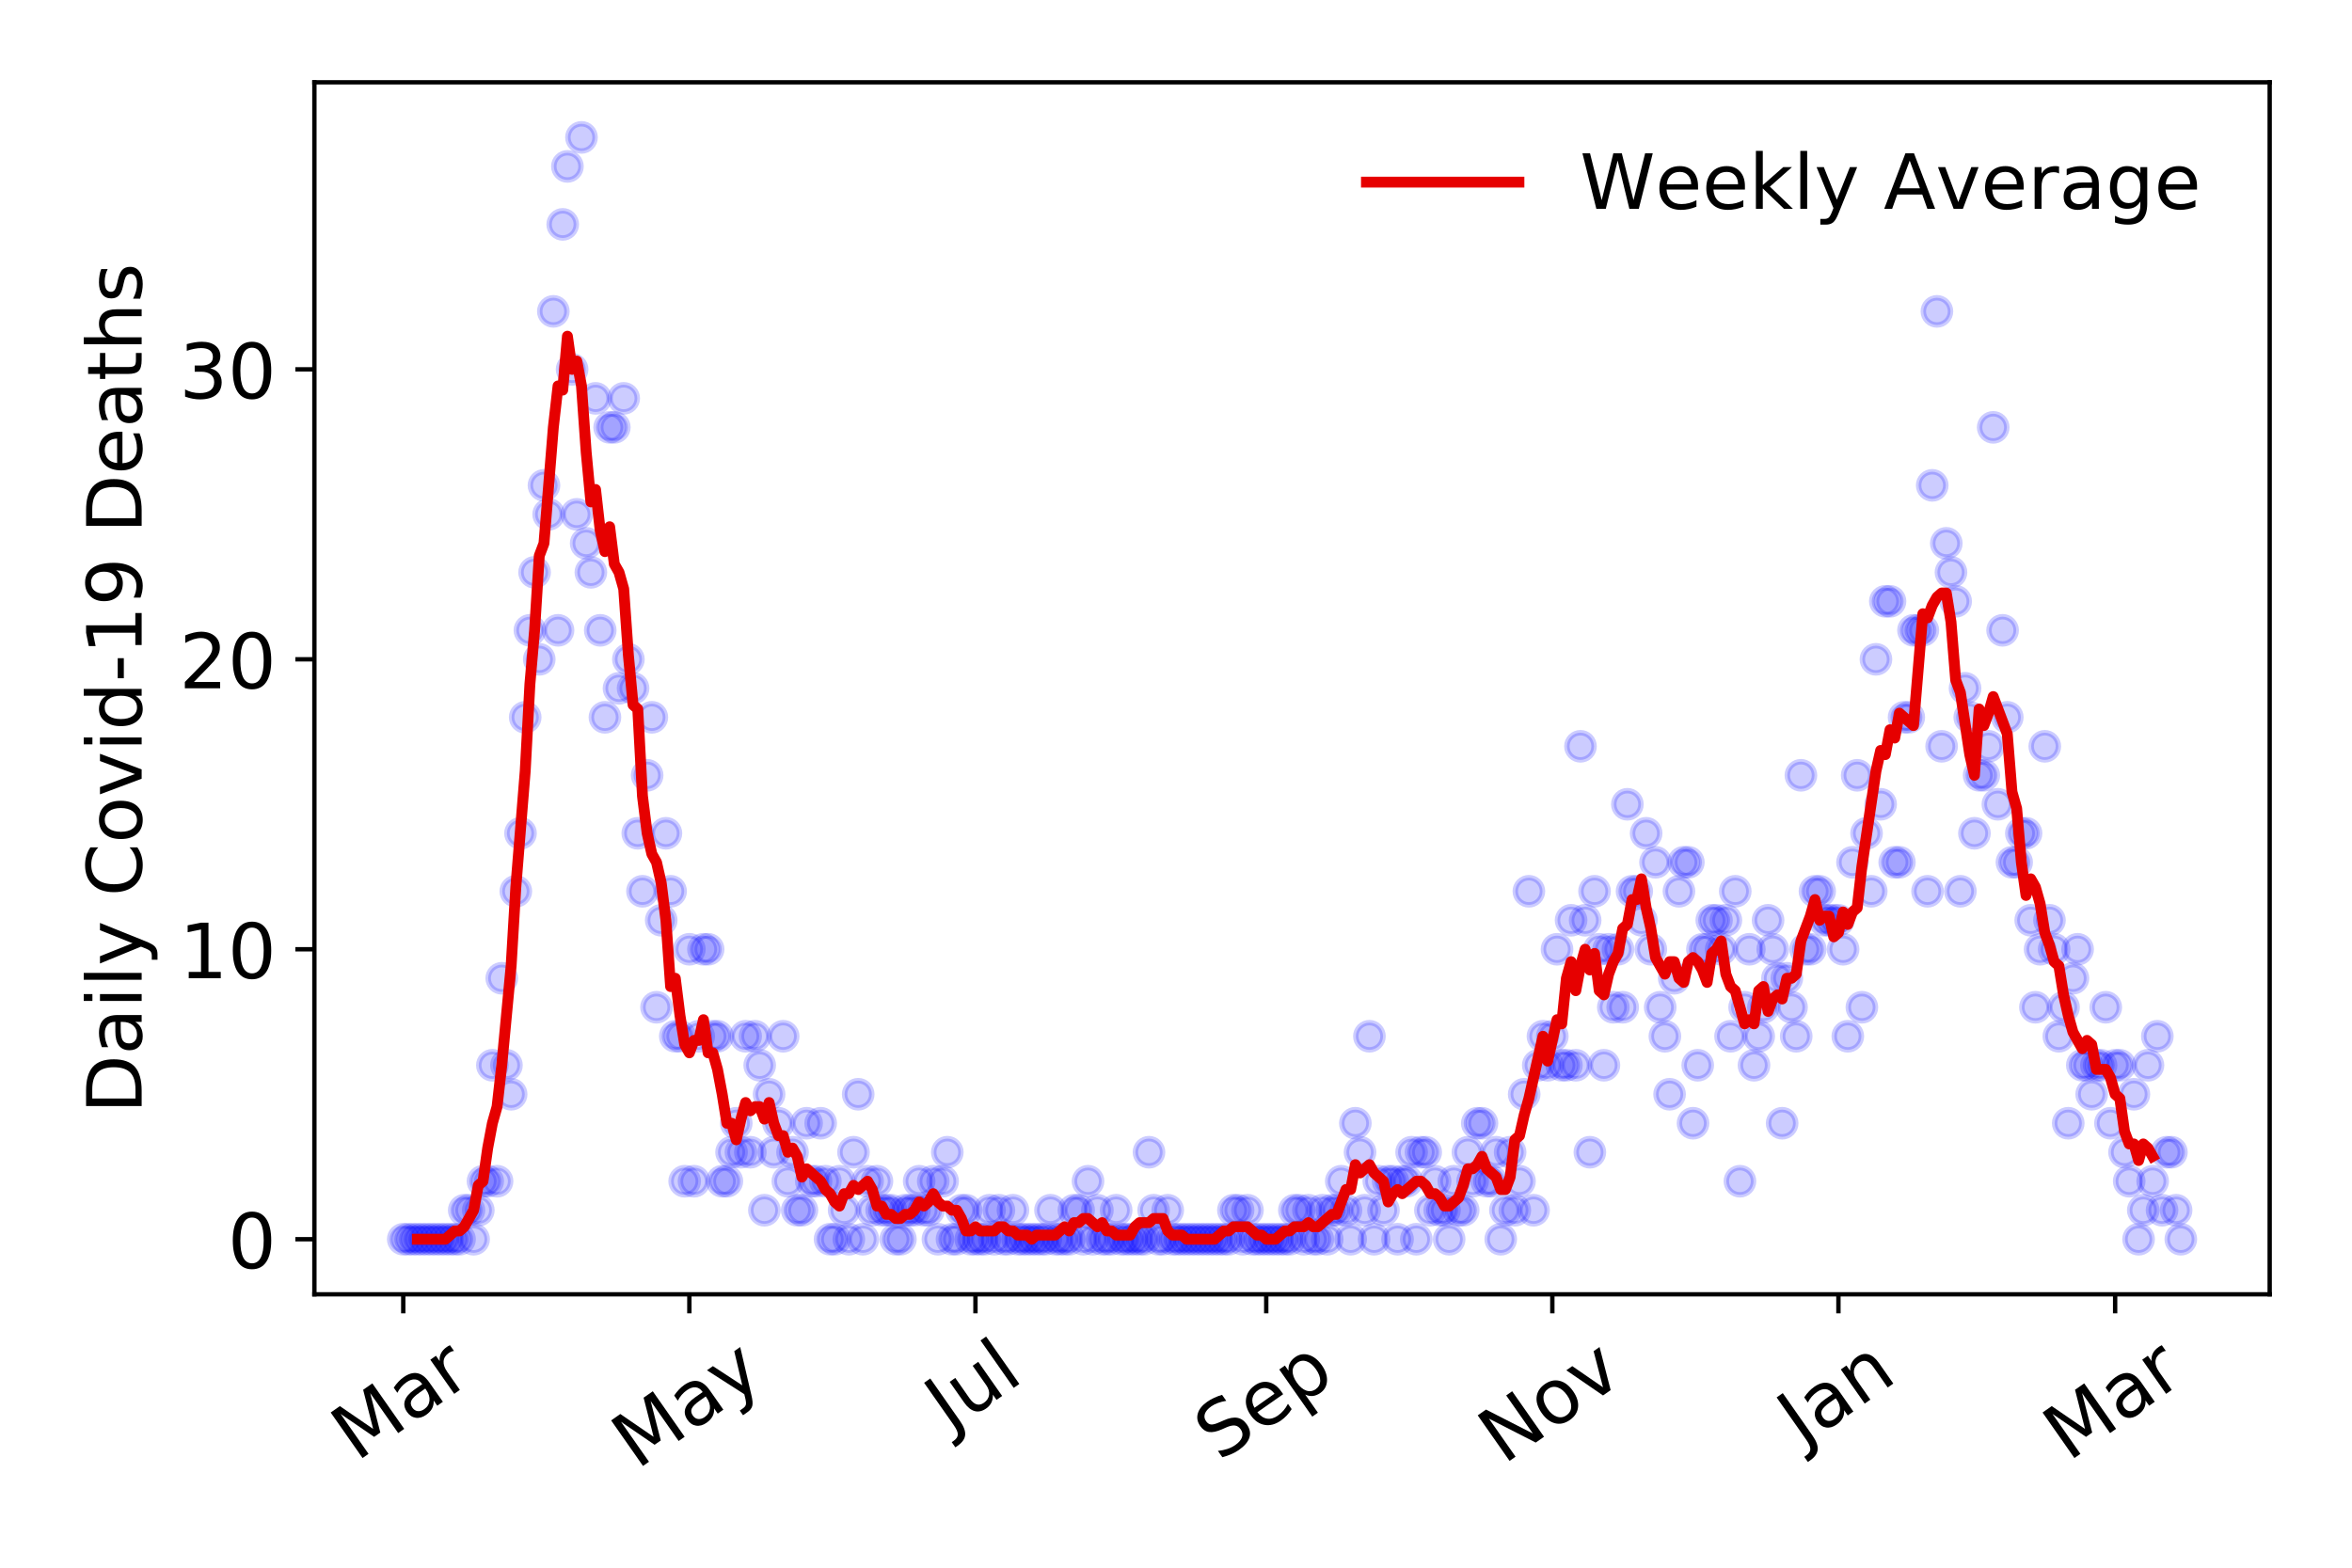 <?xml version="1.0" encoding="utf-8" standalone="no"?>
<!DOCTYPE svg PUBLIC "-//W3C//DTD SVG 1.1//EN"
  "http://www.w3.org/Graphics/SVG/1.1/DTD/svg11.dtd">
<!-- Created with matplotlib (https://matplotlib.org/) -->
<svg height="288pt" version="1.1" viewBox="0 0 432 288" width="432pt" xmlns="http://www.w3.org/2000/svg" xmlns:xlink="http://www.w3.org/1999/xlink">
 <defs>
  <style type="text/css">
*{stroke-linecap:butt;stroke-linejoin:round;}
  </style>
 </defs>
 <g id="figure_1">
  <g id="patch_1">
   <path d="M 0 288 
L 432 288 
L 432 0 
L 0 0 
z
" style="fill:#ffffff;"/>
  </g>
  <g id="axes_1">
   <g id="patch_2">
    <path d="M 57.745 237.778 
L 416.88 237.778 
L 416.88 15.12 
L 57.745 15.12 
z
" style="fill:#ffffff;"/>
   </g>
   <g id="matplotlib.axis_1">
    <g id="xtick_1">
     <g id="line2d_1">
      <defs>
       <path d="M 0 0 
L 0 3.5 
" id="mb6539d3acb" style="stroke:#000000;stroke-width:0.8;"/>
      </defs>
      <g>
       <use style="stroke:#000000;stroke-width:0.8;" x="74.069" xlink:href="#mb6539d3acb" y="237.778"/>
      </g>
     </g>
     <g id="text_1">
      <!-- Mar -->
      <defs>
       <path d="M 9.812 72.906 
L 24.516 72.906 
L 43.109 23.297 
L 61.812 72.906 
L 76.516 72.906 
L 76.516 0 
L 66.891 0 
L 66.891 64.016 
L 48.094 14.016 
L 38.188 14.016 
L 19.391 64.016 
L 19.391 0 
L 9.812 0 
z
" id="DejaVuSans-77"/>
       <path d="M 34.281 27.484 
Q 23.391 27.484 19.188 25 
Q 14.984 22.516 14.984 16.5 
Q 14.984 11.719 18.141 8.906 
Q 21.297 6.109 26.703 6.109 
Q 34.188 6.109 38.703 11.406 
Q 43.219 16.703 43.219 25.484 
L 43.219 27.484 
z
M 52.203 31.203 
L 52.203 0 
L 43.219 0 
L 43.219 8.297 
Q 40.141 3.328 35.547 0.953 
Q 30.953 -1.422 24.312 -1.422 
Q 15.922 -1.422 10.953 3.297 
Q 6 8.016 6 15.922 
Q 6 25.141 12.172 29.828 
Q 18.359 34.516 30.609 34.516 
L 43.219 34.516 
L 43.219 35.406 
Q 43.219 41.609 39.141 45 
Q 35.062 48.391 27.688 48.391 
Q 23 48.391 18.547 47.266 
Q 14.109 46.141 10.016 43.891 
L 10.016 52.203 
Q 14.938 54.109 19.578 55.047 
Q 24.219 56 28.609 56 
Q 40.484 56 46.344 49.844 
Q 52.203 43.703 52.203 31.203 
z
" id="DejaVuSans-97"/>
       <path d="M 41.109 46.297 
Q 39.594 47.172 37.812 47.578 
Q 36.031 48 33.891 48 
Q 26.266 48 22.188 43.047 
Q 18.109 38.094 18.109 28.812 
L 18.109 0 
L 9.078 0 
L 9.078 54.688 
L 18.109 54.688 
L 18.109 46.188 
Q 20.953 51.172 25.484 53.578 
Q 30.031 56 36.531 56 
Q 37.453 56 38.578 55.875 
Q 39.703 55.766 41.062 55.516 
z
" id="DejaVuSans-114"/>
      </defs>
      <g transform="translate(65.467 268.643)rotate(-35)scale(0.14 -0.14)">
       <use xlink:href="#DejaVuSans-77"/>
       <use x="86.279" xlink:href="#DejaVuSans-97"/>
       <use x="147.559" xlink:href="#DejaVuSans-114"/>
      </g>
     </g>
    </g>
    <g id="xtick_2">
     <g id="line2d_2">
      <g>
       <use style="stroke:#000000;stroke-width:0.8;" x="126.617" xlink:href="#mb6539d3acb" y="237.778"/>
      </g>
     </g>
     <g id="text_2">
      <!-- May -->
      <defs>
       <path d="M 32.172 -5.078 
Q 28.375 -14.844 24.75 -17.812 
Q 21.141 -20.797 15.094 -20.797 
L 7.906 -20.797 
L 7.906 -13.281 
L 13.188 -13.281 
Q 16.891 -13.281 18.938 -11.516 
Q 21 -9.766 23.484 -3.219 
L 25.094 0.875 
L 2.984 54.688 
L 12.5 54.688 
L 29.594 11.922 
L 46.688 54.688 
L 56.203 54.688 
z
" id="DejaVuSans-121"/>
      </defs>
      <g transform="translate(116.978 270.094)rotate(-35)scale(0.14 -0.14)">
       <use xlink:href="#DejaVuSans-77"/>
       <use x="86.279" xlink:href="#DejaVuSans-97"/>
       <use x="147.559" xlink:href="#DejaVuSans-121"/>
      </g>
     </g>
    </g>
    <g id="xtick_3">
     <g id="line2d_3">
      <g>
       <use style="stroke:#000000;stroke-width:0.8;" x="179.165" xlink:href="#mb6539d3acb" y="237.778"/>
      </g>
     </g>
     <g id="text_3">
      <!-- Jul -->
      <defs>
       <path d="M 9.812 72.906 
L 19.672 72.906 
L 19.672 5.078 
Q 19.672 -8.109 14.672 -14.062 
Q 9.672 -20.016 -1.422 -20.016 
L -5.172 -20.016 
L -5.172 -11.719 
L -2.094 -11.719 
Q 4.438 -11.719 7.125 -8.047 
Q 9.812 -4.391 9.812 5.078 
z
" id="DejaVuSans-74"/>
       <path d="M 8.5 21.578 
L 8.5 54.688 
L 17.484 54.688 
L 17.484 21.922 
Q 17.484 14.156 20.5 10.266 
Q 23.531 6.391 29.594 6.391 
Q 36.859 6.391 41.078 11.031 
Q 45.312 15.672 45.312 23.688 
L 45.312 54.688 
L 54.297 54.688 
L 54.297 0 
L 45.312 0 
L 45.312 8.406 
Q 42.047 3.422 37.719 1 
Q 33.406 -1.422 27.688 -1.422 
Q 18.266 -1.422 13.375 4.438 
Q 8.5 10.297 8.5 21.578 
z
M 31.109 56 
z
" id="DejaVuSans-117"/>
       <path d="M 9.422 75.984 
L 18.406 75.984 
L 18.406 0 
L 9.422 0 
z
" id="DejaVuSans-108"/>
      </defs>
      <g transform="translate(174.462 263.181)rotate(-35)scale(0.14 -0.14)">
       <use xlink:href="#DejaVuSans-74"/>
       <use x="29.492" xlink:href="#DejaVuSans-117"/>
       <use x="92.871" xlink:href="#DejaVuSans-108"/>
      </g>
     </g>
    </g>
    <g id="xtick_4">
     <g id="line2d_4">
      <g>
       <use style="stroke:#000000;stroke-width:0.8;" x="232.575" xlink:href="#mb6539d3acb" y="237.778"/>
      </g>
     </g>
     <g id="text_4">
      <!-- Sep -->
      <defs>
       <path d="M 53.516 70.516 
L 53.516 60.891 
Q 47.906 63.578 42.922 64.891 
Q 37.938 66.219 33.297 66.219 
Q 25.25 66.219 20.875 63.094 
Q 16.5 59.969 16.5 54.203 
Q 16.5 49.359 19.406 46.891 
Q 22.312 44.438 30.422 42.922 
L 36.375 41.703 
Q 47.406 39.594 52.656 34.297 
Q 57.906 29 57.906 20.125 
Q 57.906 9.516 50.797 4.047 
Q 43.703 -1.422 29.984 -1.422 
Q 24.812 -1.422 18.969 -0.25 
Q 13.141 0.922 6.891 3.219 
L 6.891 13.375 
Q 12.891 10.016 18.656 8.297 
Q 24.422 6.594 29.984 6.594 
Q 38.422 6.594 43.016 9.906 
Q 47.609 13.234 47.609 19.391 
Q 47.609 24.75 44.312 27.781 
Q 41.016 30.812 33.5 32.328 
L 27.484 33.5 
Q 16.453 35.688 11.516 40.375 
Q 6.594 45.062 6.594 53.422 
Q 6.594 63.094 13.406 68.656 
Q 20.219 74.219 32.172 74.219 
Q 37.312 74.219 42.625 73.281 
Q 47.953 72.359 53.516 70.516 
z
" id="DejaVuSans-83"/>
       <path d="M 56.203 29.594 
L 56.203 25.203 
L 14.891 25.203 
Q 15.484 15.922 20.484 11.062 
Q 25.484 6.203 34.422 6.203 
Q 39.594 6.203 44.453 7.469 
Q 49.312 8.734 54.109 11.281 
L 54.109 2.781 
Q 49.266 0.734 44.188 -0.344 
Q 39.109 -1.422 33.891 -1.422 
Q 20.797 -1.422 13.156 6.188 
Q 5.516 13.812 5.516 26.812 
Q 5.516 40.234 12.766 48.109 
Q 20.016 56 32.328 56 
Q 43.359 56 49.781 48.891 
Q 56.203 41.797 56.203 29.594 
z
M 47.219 32.234 
Q 47.125 39.594 43.094 43.984 
Q 39.062 48.391 32.422 48.391 
Q 24.906 48.391 20.391 44.141 
Q 15.875 39.891 15.188 32.172 
z
" id="DejaVuSans-101"/>
       <path d="M 18.109 8.203 
L 18.109 -20.797 
L 9.078 -20.797 
L 9.078 54.688 
L 18.109 54.688 
L 18.109 46.391 
Q 20.953 51.266 25.266 53.625 
Q 29.594 56 35.594 56 
Q 45.562 56 51.781 48.094 
Q 58.016 40.188 58.016 27.297 
Q 58.016 14.406 51.781 6.484 
Q 45.562 -1.422 35.594 -1.422 
Q 29.594 -1.422 25.266 0.953 
Q 20.953 3.328 18.109 8.203 
z
M 48.688 27.297 
Q 48.688 37.203 44.609 42.844 
Q 40.531 48.484 33.406 48.484 
Q 26.266 48.484 22.188 42.844 
Q 18.109 37.203 18.109 27.297 
Q 18.109 17.391 22.188 11.75 
Q 26.266 6.109 33.406 6.109 
Q 40.531 6.109 44.609 11.75 
Q 48.688 17.391 48.688 27.297 
z
" id="DejaVuSans-112"/>
      </defs>
      <g transform="translate(223.982 268.629)rotate(-35)scale(0.14 -0.14)">
       <use xlink:href="#DejaVuSans-83"/>
       <use x="63.477" xlink:href="#DejaVuSans-101"/>
       <use x="125" xlink:href="#DejaVuSans-112"/>
      </g>
     </g>
    </g>
    <g id="xtick_5">
     <g id="line2d_5">
      <g>
       <use style="stroke:#000000;stroke-width:0.8;" x="285.123" xlink:href="#mb6539d3acb" y="237.778"/>
      </g>
     </g>
     <g id="text_5">
      <!-- Nov -->
      <defs>
       <path d="M 9.812 72.906 
L 23.094 72.906 
L 55.422 11.922 
L 55.422 72.906 
L 64.984 72.906 
L 64.984 0 
L 51.703 0 
L 19.391 60.984 
L 19.391 0 
L 9.812 0 
z
" id="DejaVuSans-78"/>
       <path d="M 30.609 48.391 
Q 23.391 48.391 19.188 42.75 
Q 14.984 37.109 14.984 27.297 
Q 14.984 17.484 19.156 11.844 
Q 23.344 6.203 30.609 6.203 
Q 37.797 6.203 41.984 11.859 
Q 46.188 17.531 46.188 27.297 
Q 46.188 37.016 41.984 42.703 
Q 37.797 48.391 30.609 48.391 
z
M 30.609 56 
Q 42.328 56 49.016 48.375 
Q 55.719 40.766 55.719 27.297 
Q 55.719 13.875 49.016 6.219 
Q 42.328 -1.422 30.609 -1.422 
Q 18.844 -1.422 12.172 6.219 
Q 5.516 13.875 5.516 27.297 
Q 5.516 40.766 12.172 48.375 
Q 18.844 56 30.609 56 
z
" id="DejaVuSans-111"/>
       <path d="M 2.984 54.688 
L 12.5 54.688 
L 29.594 8.797 
L 46.688 54.688 
L 56.203 54.688 
L 35.688 0 
L 23.484 0 
z
" id="DejaVuSans-118"/>
      </defs>
      <g transform="translate(276.146 269.166)rotate(-35)scale(0.14 -0.14)">
       <use xlink:href="#DejaVuSans-78"/>
       <use x="74.805" xlink:href="#DejaVuSans-111"/>
       <use x="135.986" xlink:href="#DejaVuSans-118"/>
      </g>
     </g>
    </g>
    <g id="xtick_6">
     <g id="line2d_6">
      <g>
       <use style="stroke:#000000;stroke-width:0.8;" x="337.67" xlink:href="#mb6539d3acb" y="237.778"/>
      </g>
     </g>
     <g id="text_6">
      <!-- Jan -->
      <defs>
       <path d="M 54.891 33.016 
L 54.891 0 
L 45.906 0 
L 45.906 32.719 
Q 45.906 40.484 42.875 44.328 
Q 39.844 48.188 33.797 48.188 
Q 26.516 48.188 22.312 43.547 
Q 18.109 38.922 18.109 30.906 
L 18.109 0 
L 9.078 0 
L 9.078 54.688 
L 18.109 54.688 
L 18.109 46.188 
Q 21.344 51.125 25.703 53.562 
Q 30.078 56 35.797 56 
Q 45.219 56 50.047 50.172 
Q 54.891 44.344 54.891 33.016 
z
" id="DejaVuSans-110"/>
      </defs>
      <g transform="translate(331.047 265.871)rotate(-35)scale(0.14 -0.14)">
       <use xlink:href="#DejaVuSans-74"/>
       <use x="29.492" xlink:href="#DejaVuSans-97"/>
       <use x="90.771" xlink:href="#DejaVuSans-110"/>
      </g>
     </g>
    </g>
    <g id="xtick_7">
     <g id="line2d_7">
      <g>
       <use style="stroke:#000000;stroke-width:0.8;" x="388.495" xlink:href="#mb6539d3acb" y="237.778"/>
      </g>
     </g>
     <g id="text_7">
      <!-- Mar -->
      <g transform="translate(379.893 268.643)rotate(-35)scale(0.14 -0.14)">
       <use xlink:href="#DejaVuSans-77"/>
       <use x="86.279" xlink:href="#DejaVuSans-97"/>
       <use x="147.559" xlink:href="#DejaVuSans-114"/>
      </g>
     </g>
    </g>
   </g>
   <g id="matplotlib.axis_2">
    <g id="ytick_1">
     <g id="line2d_8">
      <defs>
       <path d="M 0 0 
L -3.5 0 
" id="m0db1b02bd6" style="stroke:#000000;stroke-width:0.8;"/>
      </defs>
      <g>
       <use style="stroke:#000000;stroke-width:0.8;" x="57.745" xlink:href="#m0db1b02bd6" y="227.657"/>
      </g>
     </g>
     <g id="text_8">
      <!-- 0 -->
      <defs>
       <path d="M 31.781 66.406 
Q 24.172 66.406 20.328 58.906 
Q 16.5 51.422 16.5 36.375 
Q 16.5 21.391 20.328 13.891 
Q 24.172 6.391 31.781 6.391 
Q 39.453 6.391 43.281 13.891 
Q 47.125 21.391 47.125 36.375 
Q 47.125 51.422 43.281 58.906 
Q 39.453 66.406 31.781 66.406 
z
M 31.781 74.219 
Q 44.047 74.219 50.516 64.516 
Q 56.984 54.828 56.984 36.375 
Q 56.984 17.969 50.516 8.266 
Q 44.047 -1.422 31.781 -1.422 
Q 19.531 -1.422 13.062 8.266 
Q 6.594 17.969 6.594 36.375 
Q 6.594 54.828 13.062 64.516 
Q 19.531 74.219 31.781 74.219 
z
" id="DejaVuSans-48"/>
      </defs>
      <g transform="translate(41.837 232.976)scale(0.14 -0.14)">
       <use xlink:href="#DejaVuSans-48"/>
      </g>
     </g>
    </g>
    <g id="ytick_2">
     <g id="line2d_9">
      <g>
       <use style="stroke:#000000;stroke-width:0.8;" x="57.745" xlink:href="#m0db1b02bd6" y="174.39"/>
      </g>
     </g>
     <g id="text_9">
      <!-- 10 -->
      <defs>
       <path d="M 12.406 8.297 
L 28.516 8.297 
L 28.516 63.922 
L 10.984 60.406 
L 10.984 69.391 
L 28.422 72.906 
L 38.281 72.906 
L 38.281 8.297 
L 54.391 8.297 
L 54.391 0 
L 12.406 0 
z
" id="DejaVuSans-49"/>
      </defs>
      <g transform="translate(32.93 179.709)scale(0.14 -0.14)">
       <use xlink:href="#DejaVuSans-49"/>
       <use x="63.623" xlink:href="#DejaVuSans-48"/>
      </g>
     </g>
    </g>
    <g id="ytick_3">
     <g id="line2d_10">
      <g>
       <use style="stroke:#000000;stroke-width:0.8;" x="57.745" xlink:href="#m0db1b02bd6" y="121.122"/>
      </g>
     </g>
     <g id="text_10">
      <!-- 20 -->
      <defs>
       <path d="M 19.188 8.297 
L 53.609 8.297 
L 53.609 0 
L 7.328 0 
L 7.328 8.297 
Q 12.938 14.109 22.625 23.891 
Q 32.328 33.688 34.812 36.531 
Q 39.547 41.844 41.422 45.531 
Q 43.312 49.219 43.312 52.781 
Q 43.312 58.594 39.234 62.25 
Q 35.156 65.922 28.609 65.922 
Q 23.969 65.922 18.812 64.312 
Q 13.672 62.703 7.812 59.422 
L 7.812 69.391 
Q 13.766 71.781 18.938 73 
Q 24.125 74.219 28.422 74.219 
Q 39.75 74.219 46.484 68.547 
Q 53.219 62.891 53.219 53.422 
Q 53.219 48.922 51.531 44.891 
Q 49.859 40.875 45.406 35.406 
Q 44.188 33.984 37.641 27.219 
Q 31.109 20.453 19.188 8.297 
z
" id="DejaVuSans-50"/>
      </defs>
      <g transform="translate(32.93 126.441)scale(0.14 -0.14)">
       <use xlink:href="#DejaVuSans-50"/>
       <use x="63.623" xlink:href="#DejaVuSans-48"/>
      </g>
     </g>
    </g>
    <g id="ytick_4">
     <g id="line2d_11">
      <g>
       <use style="stroke:#000000;stroke-width:0.8;" x="57.745" xlink:href="#m0db1b02bd6" y="67.855"/>
      </g>
     </g>
     <g id="text_11">
      <!-- 30 -->
      <defs>
       <path d="M 40.578 39.312 
Q 47.656 37.797 51.625 33 
Q 55.609 28.219 55.609 21.188 
Q 55.609 10.406 48.188 4.484 
Q 40.766 -1.422 27.094 -1.422 
Q 22.516 -1.422 17.656 -0.516 
Q 12.797 0.391 7.625 2.203 
L 7.625 11.719 
Q 11.719 9.328 16.594 8.109 
Q 21.484 6.891 26.812 6.891 
Q 36.078 6.891 40.938 10.547 
Q 45.797 14.203 45.797 21.188 
Q 45.797 27.641 41.281 31.266 
Q 36.766 34.906 28.719 34.906 
L 20.219 34.906 
L 20.219 43.016 
L 29.109 43.016 
Q 36.375 43.016 40.234 45.922 
Q 44.094 48.828 44.094 54.297 
Q 44.094 59.906 40.109 62.906 
Q 36.141 65.922 28.719 65.922 
Q 24.656 65.922 20.016 65.031 
Q 15.375 64.156 9.812 62.312 
L 9.812 71.094 
Q 15.438 72.656 20.344 73.438 
Q 25.25 74.219 29.594 74.219 
Q 40.828 74.219 47.359 69.109 
Q 53.906 64.016 53.906 55.328 
Q 53.906 49.266 50.438 45.094 
Q 46.969 40.922 40.578 39.312 
z
" id="DejaVuSans-51"/>
      </defs>
      <g transform="translate(32.93 73.174)scale(0.14 -0.14)">
       <use xlink:href="#DejaVuSans-51"/>
       <use x="63.623" xlink:href="#DejaVuSans-48"/>
      </g>
     </g>
    </g>
    <g id="text_12">
     <!-- Daily Covid-19 Deaths -->
     <defs>
      <path d="M 19.672 64.797 
L 19.672 8.109 
L 31.594 8.109 
Q 46.688 8.109 53.688 14.938 
Q 60.688 21.781 60.688 36.531 
Q 60.688 51.172 53.688 57.984 
Q 46.688 64.797 31.594 64.797 
z
M 9.812 72.906 
L 30.078 72.906 
Q 51.266 72.906 61.172 64.094 
Q 71.094 55.281 71.094 36.531 
Q 71.094 17.672 61.125 8.828 
Q 51.172 0 30.078 0 
L 9.812 0 
z
" id="DejaVuSans-68"/>
      <path d="M 9.422 54.688 
L 18.406 54.688 
L 18.406 0 
L 9.422 0 
z
M 9.422 75.984 
L 18.406 75.984 
L 18.406 64.594 
L 9.422 64.594 
z
" id="DejaVuSans-105"/>
      <path id="DejaVuSans-32"/>
      <path d="M 64.406 67.281 
L 64.406 56.891 
Q 59.422 61.531 53.781 63.812 
Q 48.141 66.109 41.797 66.109 
Q 29.297 66.109 22.656 58.469 
Q 16.016 50.828 16.016 36.375 
Q 16.016 21.969 22.656 14.328 
Q 29.297 6.688 41.797 6.688 
Q 48.141 6.688 53.781 8.984 
Q 59.422 11.281 64.406 15.922 
L 64.406 5.609 
Q 59.234 2.094 53.438 0.328 
Q 47.656 -1.422 41.219 -1.422 
Q 24.656 -1.422 15.125 8.703 
Q 5.609 18.844 5.609 36.375 
Q 5.609 53.953 15.125 64.078 
Q 24.656 74.219 41.219 74.219 
Q 47.75 74.219 53.531 72.484 
Q 59.328 70.75 64.406 67.281 
z
" id="DejaVuSans-67"/>
      <path d="M 45.406 46.391 
L 45.406 75.984 
L 54.391 75.984 
L 54.391 0 
L 45.406 0 
L 45.406 8.203 
Q 42.578 3.328 38.25 0.953 
Q 33.938 -1.422 27.875 -1.422 
Q 17.969 -1.422 11.734 6.484 
Q 5.516 14.406 5.516 27.297 
Q 5.516 40.188 11.734 48.094 
Q 17.969 56 27.875 56 
Q 33.938 56 38.25 53.625 
Q 42.578 51.266 45.406 46.391 
z
M 14.797 27.297 
Q 14.797 17.391 18.875 11.75 
Q 22.953 6.109 30.078 6.109 
Q 37.203 6.109 41.297 11.75 
Q 45.406 17.391 45.406 27.297 
Q 45.406 37.203 41.297 42.844 
Q 37.203 48.484 30.078 48.484 
Q 22.953 48.484 18.875 42.844 
Q 14.797 37.203 14.797 27.297 
z
" id="DejaVuSans-100"/>
      <path d="M 4.891 31.391 
L 31.203 31.391 
L 31.203 23.391 
L 4.891 23.391 
z
" id="DejaVuSans-45"/>
      <path d="M 10.984 1.516 
L 10.984 10.5 
Q 14.703 8.734 18.5 7.812 
Q 22.312 6.891 25.984 6.891 
Q 35.75 6.891 40.891 13.453 
Q 46.047 20.016 46.781 33.406 
Q 43.953 29.203 39.594 26.953 
Q 35.25 24.703 29.984 24.703 
Q 19.047 24.703 12.672 31.312 
Q 6.297 37.938 6.297 49.422 
Q 6.297 60.641 12.938 67.422 
Q 19.578 74.219 30.609 74.219 
Q 43.266 74.219 49.922 64.516 
Q 56.594 54.828 56.594 36.375 
Q 56.594 19.141 48.406 8.859 
Q 40.234 -1.422 26.422 -1.422 
Q 22.703 -1.422 18.891 -0.688 
Q 15.094 0.047 10.984 1.516 
z
M 30.609 32.422 
Q 37.25 32.422 41.125 36.953 
Q 45.016 41.5 45.016 49.422 
Q 45.016 57.281 41.125 61.844 
Q 37.25 66.406 30.609 66.406 
Q 23.969 66.406 20.094 61.844 
Q 16.219 57.281 16.219 49.422 
Q 16.219 41.5 20.094 36.953 
Q 23.969 32.422 30.609 32.422 
z
" id="DejaVuSans-57"/>
      <path d="M 18.312 70.219 
L 18.312 54.688 
L 36.812 54.688 
L 36.812 47.703 
L 18.312 47.703 
L 18.312 18.016 
Q 18.312 11.328 20.141 9.422 
Q 21.969 7.516 27.594 7.516 
L 36.812 7.516 
L 36.812 0 
L 27.594 0 
Q 17.188 0 13.234 3.875 
Q 9.281 7.766 9.281 18.016 
L 9.281 47.703 
L 2.688 47.703 
L 2.688 54.688 
L 9.281 54.688 
L 9.281 70.219 
z
" id="DejaVuSans-116"/>
      <path d="M 54.891 33.016 
L 54.891 0 
L 45.906 0 
L 45.906 32.719 
Q 45.906 40.484 42.875 44.328 
Q 39.844 48.188 33.797 48.188 
Q 26.516 48.188 22.312 43.547 
Q 18.109 38.922 18.109 30.906 
L 18.109 0 
L 9.078 0 
L 9.078 75.984 
L 18.109 75.984 
L 18.109 46.188 
Q 21.344 51.125 25.703 53.562 
Q 30.078 56 35.797 56 
Q 45.219 56 50.047 50.172 
Q 54.891 44.344 54.891 33.016 
z
" id="DejaVuSans-104"/>
      <path d="M 44.281 53.078 
L 44.281 44.578 
Q 40.484 46.531 36.375 47.5 
Q 32.281 48.484 27.875 48.484 
Q 21.188 48.484 17.844 46.438 
Q 14.5 44.391 14.5 40.281 
Q 14.5 37.156 16.891 35.375 
Q 19.281 33.594 26.516 31.984 
L 29.594 31.297 
Q 39.156 29.25 43.188 25.516 
Q 47.219 21.781 47.219 15.094 
Q 47.219 7.469 41.188 3.016 
Q 35.156 -1.422 24.609 -1.422 
Q 20.219 -1.422 15.453 -0.562 
Q 10.688 0.297 5.422 2 
L 5.422 11.281 
Q 10.406 8.688 15.234 7.391 
Q 20.062 6.109 24.812 6.109 
Q 31.156 6.109 34.562 8.281 
Q 37.984 10.453 37.984 14.406 
Q 37.984 18.062 35.516 20.016 
Q 33.062 21.969 24.703 23.781 
L 21.578 24.516 
Q 13.234 26.266 9.516 29.906 
Q 5.812 33.547 5.812 39.891 
Q 5.812 47.609 11.281 51.797 
Q 16.75 56 26.812 56 
Q 31.781 56 36.172 55.266 
Q 40.578 54.547 44.281 53.078 
z
" id="DejaVuSans-115"/>
     </defs>
     <g transform="translate(26.018 204.56)rotate(-90)scale(0.14 -0.14)">
      <use xlink:href="#DejaVuSans-68"/>
      <use x="77.002" xlink:href="#DejaVuSans-97"/>
      <use x="138.281" xlink:href="#DejaVuSans-105"/>
      <use x="166.064" xlink:href="#DejaVuSans-108"/>
      <use x="193.848" xlink:href="#DejaVuSans-121"/>
      <use x="253.027" xlink:href="#DejaVuSans-32"/>
      <use x="284.814" xlink:href="#DejaVuSans-67"/>
      <use x="354.639" xlink:href="#DejaVuSans-111"/>
      <use x="415.82" xlink:href="#DejaVuSans-118"/>
      <use x="475" xlink:href="#DejaVuSans-105"/>
      <use x="502.783" xlink:href="#DejaVuSans-100"/>
      <use x="566.26" xlink:href="#DejaVuSans-45"/>
      <use x="602.344" xlink:href="#DejaVuSans-49"/>
      <use x="665.967" xlink:href="#DejaVuSans-57"/>
      <use x="729.59" xlink:href="#DejaVuSans-32"/>
      <use x="761.377" xlink:href="#DejaVuSans-68"/>
      <use x="838.379" xlink:href="#DejaVuSans-101"/>
      <use x="899.902" xlink:href="#DejaVuSans-97"/>
      <use x="961.182" xlink:href="#DejaVuSans-116"/>
      <use x="1000.391" xlink:href="#DejaVuSans-104"/>
      <use x="1063.77" xlink:href="#DejaVuSans-115"/>
     </g>
    </g>
   </g>
   <g id="line2d_12">
    <defs>
     <path d="M 0 2.5 
C 0.663 2.5 1.299 2.237 1.768 1.768 
C 2.237 1.299 2.5 0.663 2.5 0 
C 2.5 -0.663 2.237 -1.299 1.768 -1.768 
C 1.299 -2.237 0.663 -2.5 0 -2.5 
C -0.663 -2.5 -1.299 -2.237 -1.768 -1.768 
C -2.237 -1.299 -2.5 -0.663 -2.5 0 
C -2.5 0.663 -2.237 1.299 -1.768 1.768 
C -1.299 2.237 -0.663 2.5 0 2.5 
z
" id="m8f351bd5ac" style="stroke:#0000ff;stroke-opacity:0.2;"/>
    </defs>
    <g clip-path="url(#pa5cbc5c08b)">
     <use style="fill:#0000ff;fill-opacity:0.2;stroke:#0000ff;stroke-opacity:0.2;" x="74.069" xlink:href="#m8f351bd5ac" y="227.657"/>
     <use style="fill:#0000ff;fill-opacity:0.2;stroke:#0000ff;stroke-opacity:0.2;" x="74.931" xlink:href="#m8f351bd5ac" y="227.657"/>
     <use style="fill:#0000ff;fill-opacity:0.2;stroke:#0000ff;stroke-opacity:0.2;" x="75.792" xlink:href="#m8f351bd5ac" y="227.657"/>
     <use style="fill:#0000ff;fill-opacity:0.2;stroke:#0000ff;stroke-opacity:0.2;" x="76.654" xlink:href="#m8f351bd5ac" y="227.657"/>
     <use style="fill:#0000ff;fill-opacity:0.2;stroke:#0000ff;stroke-opacity:0.2;" x="77.515" xlink:href="#m8f351bd5ac" y="227.657"/>
     <use style="fill:#0000ff;fill-opacity:0.2;stroke:#0000ff;stroke-opacity:0.2;" x="78.377" xlink:href="#m8f351bd5ac" y="227.657"/>
     <use style="fill:#0000ff;fill-opacity:0.2;stroke:#0000ff;stroke-opacity:0.2;" x="79.238" xlink:href="#m8f351bd5ac" y="227.657"/>
     <use style="fill:#0000ff;fill-opacity:0.2;stroke:#0000ff;stroke-opacity:0.2;" x="80.099" xlink:href="#m8f351bd5ac" y="227.657"/>
     <use style="fill:#0000ff;fill-opacity:0.2;stroke:#0000ff;stroke-opacity:0.2;" x="80.961" xlink:href="#m8f351bd5ac" y="227.657"/>
     <use style="fill:#0000ff;fill-opacity:0.2;stroke:#0000ff;stroke-opacity:0.2;" x="81.822" xlink:href="#m8f351bd5ac" y="227.657"/>
     <use style="fill:#0000ff;fill-opacity:0.2;stroke:#0000ff;stroke-opacity:0.2;" x="82.684" xlink:href="#m8f351bd5ac" y="227.657"/>
     <use style="fill:#0000ff;fill-opacity:0.2;stroke:#0000ff;stroke-opacity:0.2;" x="83.545" xlink:href="#m8f351bd5ac" y="227.657"/>
     <use style="fill:#0000ff;fill-opacity:0.2;stroke:#0000ff;stroke-opacity:0.2;" x="84.407" xlink:href="#m8f351bd5ac" y="227.657"/>
     <use style="fill:#0000ff;fill-opacity:0.2;stroke:#0000ff;stroke-opacity:0.2;" x="85.268" xlink:href="#m8f351bd5ac" y="222.331"/>
     <use style="fill:#0000ff;fill-opacity:0.2;stroke:#0000ff;stroke-opacity:0.2;" x="86.129" xlink:href="#m8f351bd5ac" y="222.331"/>
     <use style="fill:#0000ff;fill-opacity:0.2;stroke:#0000ff;stroke-opacity:0.2;" x="86.991" xlink:href="#m8f351bd5ac" y="227.657"/>
     <use style="fill:#0000ff;fill-opacity:0.2;stroke:#0000ff;stroke-opacity:0.2;" x="87.852" xlink:href="#m8f351bd5ac" y="222.331"/>
     <use style="fill:#0000ff;fill-opacity:0.2;stroke:#0000ff;stroke-opacity:0.2;" x="88.714" xlink:href="#m8f351bd5ac" y="217.004"/>
     <use style="fill:#0000ff;fill-opacity:0.2;stroke:#0000ff;stroke-opacity:0.2;" x="89.575" xlink:href="#m8f351bd5ac" y="217.004"/>
     <use style="fill:#0000ff;fill-opacity:0.2;stroke:#0000ff;stroke-opacity:0.2;" x="90.437" xlink:href="#m8f351bd5ac" y="195.697"/>
     <use style="fill:#0000ff;fill-opacity:0.2;stroke:#0000ff;stroke-opacity:0.2;" x="91.298" xlink:href="#m8f351bd5ac" y="217.004"/>
     <use style="fill:#0000ff;fill-opacity:0.2;stroke:#0000ff;stroke-opacity:0.2;" x="92.16" xlink:href="#m8f351bd5ac" y="179.717"/>
     <use style="fill:#0000ff;fill-opacity:0.2;stroke:#0000ff;stroke-opacity:0.2;" x="93.021" xlink:href="#m8f351bd5ac" y="195.697"/>
     <use style="fill:#0000ff;fill-opacity:0.2;stroke:#0000ff;stroke-opacity:0.2;" x="93.882" xlink:href="#m8f351bd5ac" y="201.024"/>
     <use style="fill:#0000ff;fill-opacity:0.2;stroke:#0000ff;stroke-opacity:0.2;" x="94.744" xlink:href="#m8f351bd5ac" y="163.736"/>
     <use style="fill:#0000ff;fill-opacity:0.2;stroke:#0000ff;stroke-opacity:0.2;" x="95.605" xlink:href="#m8f351bd5ac" y="153.083"/>
     <use style="fill:#0000ff;fill-opacity:0.2;stroke:#0000ff;stroke-opacity:0.2;" x="96.467" xlink:href="#m8f351bd5ac" y="131.776"/>
     <use style="fill:#0000ff;fill-opacity:0.2;stroke:#0000ff;stroke-opacity:0.2;" x="97.328" xlink:href="#m8f351bd5ac" y="115.796"/>
     <use style="fill:#0000ff;fill-opacity:0.2;stroke:#0000ff;stroke-opacity:0.2;" x="98.19" xlink:href="#m8f351bd5ac" y="105.142"/>
     <use style="fill:#0000ff;fill-opacity:0.2;stroke:#0000ff;stroke-opacity:0.2;" x="99.051" xlink:href="#m8f351bd5ac" y="121.122"/>
     <use style="fill:#0000ff;fill-opacity:0.2;stroke:#0000ff;stroke-opacity:0.2;" x="99.913" xlink:href="#m8f351bd5ac" y="89.162"/>
     <use style="fill:#0000ff;fill-opacity:0.2;stroke:#0000ff;stroke-opacity:0.2;" x="100.774" xlink:href="#m8f351bd5ac" y="94.489"/>
     <use style="fill:#0000ff;fill-opacity:0.2;stroke:#0000ff;stroke-opacity:0.2;" x="101.635" xlink:href="#m8f351bd5ac" y="57.201"/>
     <use style="fill:#0000ff;fill-opacity:0.2;stroke:#0000ff;stroke-opacity:0.2;" x="102.497" xlink:href="#m8f351bd5ac" y="115.796"/>
     <use style="fill:#0000ff;fill-opacity:0.2;stroke:#0000ff;stroke-opacity:0.2;" x="103.358" xlink:href="#m8f351bd5ac" y="41.221"/>
     <use style="fill:#0000ff;fill-opacity:0.2;stroke:#0000ff;stroke-opacity:0.2;" x="104.22" xlink:href="#m8f351bd5ac" y="30.568"/>
     <use style="fill:#0000ff;fill-opacity:0.2;stroke:#0000ff;stroke-opacity:0.2;" x="105.081" xlink:href="#m8f351bd5ac" y="67.855"/>
     <use style="fill:#0000ff;fill-opacity:0.2;stroke:#0000ff;stroke-opacity:0.2;" x="105.943" xlink:href="#m8f351bd5ac" y="94.489"/>
     <use style="fill:#0000ff;fill-opacity:0.2;stroke:#0000ff;stroke-opacity:0.2;" x="106.804" xlink:href="#m8f351bd5ac" y="25.241"/>
     <use style="fill:#0000ff;fill-opacity:0.2;stroke:#0000ff;stroke-opacity:0.2;" x="107.666" xlink:href="#m8f351bd5ac" y="99.815"/>
     <use style="fill:#0000ff;fill-opacity:0.2;stroke:#0000ff;stroke-opacity:0.2;" x="108.527" xlink:href="#m8f351bd5ac" y="105.142"/>
     <use style="fill:#0000ff;fill-opacity:0.2;stroke:#0000ff;stroke-opacity:0.2;" x="109.388" xlink:href="#m8f351bd5ac" y="73.182"/>
     <use style="fill:#0000ff;fill-opacity:0.2;stroke:#0000ff;stroke-opacity:0.2;" x="110.25" xlink:href="#m8f351bd5ac" y="115.796"/>
     <use style="fill:#0000ff;fill-opacity:0.2;stroke:#0000ff;stroke-opacity:0.2;" x="111.111" xlink:href="#m8f351bd5ac" y="131.776"/>
     <use style="fill:#0000ff;fill-opacity:0.2;stroke:#0000ff;stroke-opacity:0.2;" x="111.973" xlink:href="#m8f351bd5ac" y="78.508"/>
     <use style="fill:#0000ff;fill-opacity:0.2;stroke:#0000ff;stroke-opacity:0.2;" x="112.834" xlink:href="#m8f351bd5ac" y="78.508"/>
     <use style="fill:#0000ff;fill-opacity:0.2;stroke:#0000ff;stroke-opacity:0.2;" x="113.696" xlink:href="#m8f351bd5ac" y="126.449"/>
     <use style="fill:#0000ff;fill-opacity:0.2;stroke:#0000ff;stroke-opacity:0.2;" x="114.557" xlink:href="#m8f351bd5ac" y="73.182"/>
     <use style="fill:#0000ff;fill-opacity:0.2;stroke:#0000ff;stroke-opacity:0.2;" x="115.419" xlink:href="#m8f351bd5ac" y="121.122"/>
     <use style="fill:#0000ff;fill-opacity:0.2;stroke:#0000ff;stroke-opacity:0.2;" x="116.28" xlink:href="#m8f351bd5ac" y="126.449"/>
     <use style="fill:#0000ff;fill-opacity:0.2;stroke:#0000ff;stroke-opacity:0.2;" x="117.141" xlink:href="#m8f351bd5ac" y="153.083"/>
     <use style="fill:#0000ff;fill-opacity:0.2;stroke:#0000ff;stroke-opacity:0.2;" x="118.003" xlink:href="#m8f351bd5ac" y="163.736"/>
     <use style="fill:#0000ff;fill-opacity:0.2;stroke:#0000ff;stroke-opacity:0.2;" x="118.864" xlink:href="#m8f351bd5ac" y="142.429"/>
     <use style="fill:#0000ff;fill-opacity:0.2;stroke:#0000ff;stroke-opacity:0.2;" x="119.726" xlink:href="#m8f351bd5ac" y="131.776"/>
     <use style="fill:#0000ff;fill-opacity:0.2;stroke:#0000ff;stroke-opacity:0.2;" x="120.587" xlink:href="#m8f351bd5ac" y="185.043"/>
     <use style="fill:#0000ff;fill-opacity:0.2;stroke:#0000ff;stroke-opacity:0.2;" x="121.449" xlink:href="#m8f351bd5ac" y="169.063"/>
     <use style="fill:#0000ff;fill-opacity:0.2;stroke:#0000ff;stroke-opacity:0.2;" x="122.31" xlink:href="#m8f351bd5ac" y="153.083"/>
     <use style="fill:#0000ff;fill-opacity:0.2;stroke:#0000ff;stroke-opacity:0.2;" x="123.171" xlink:href="#m8f351bd5ac" y="163.736"/>
     <use style="fill:#0000ff;fill-opacity:0.2;stroke:#0000ff;stroke-opacity:0.2;" x="124.033" xlink:href="#m8f351bd5ac" y="190.37"/>
     <use style="fill:#0000ff;fill-opacity:0.2;stroke:#0000ff;stroke-opacity:0.2;" x="124.894" xlink:href="#m8f351bd5ac" y="190.37"/>
     <use style="fill:#0000ff;fill-opacity:0.2;stroke:#0000ff;stroke-opacity:0.2;" x="125.756" xlink:href="#m8f351bd5ac" y="217.004"/>
     <use style="fill:#0000ff;fill-opacity:0.2;stroke:#0000ff;stroke-opacity:0.2;" x="126.617" xlink:href="#m8f351bd5ac" y="174.39"/>
     <use style="fill:#0000ff;fill-opacity:0.2;stroke:#0000ff;stroke-opacity:0.2;" x="127.479" xlink:href="#m8f351bd5ac" y="217.004"/>
     <use style="fill:#0000ff;fill-opacity:0.2;stroke:#0000ff;stroke-opacity:0.2;" x="128.34" xlink:href="#m8f351bd5ac" y="190.37"/>
     <use style="fill:#0000ff;fill-opacity:0.2;stroke:#0000ff;stroke-opacity:0.2;" x="129.202" xlink:href="#m8f351bd5ac" y="174.39"/>
     <use style="fill:#0000ff;fill-opacity:0.2;stroke:#0000ff;stroke-opacity:0.2;" x="130.063" xlink:href="#m8f351bd5ac" y="174.39"/>
     <use style="fill:#0000ff;fill-opacity:0.2;stroke:#0000ff;stroke-opacity:0.2;" x="130.924" xlink:href="#m8f351bd5ac" y="190.37"/>
     <use style="fill:#0000ff;fill-opacity:0.2;stroke:#0000ff;stroke-opacity:0.2;" x="131.786" xlink:href="#m8f351bd5ac" y="190.37"/>
     <use style="fill:#0000ff;fill-opacity:0.2;stroke:#0000ff;stroke-opacity:0.2;" x="132.647" xlink:href="#m8f351bd5ac" y="217.004"/>
     <use style="fill:#0000ff;fill-opacity:0.2;stroke:#0000ff;stroke-opacity:0.2;" x="133.509" xlink:href="#m8f351bd5ac" y="217.004"/>
     <use style="fill:#0000ff;fill-opacity:0.2;stroke:#0000ff;stroke-opacity:0.2;" x="134.37" xlink:href="#m8f351bd5ac" y="211.677"/>
     <use style="fill:#0000ff;fill-opacity:0.2;stroke:#0000ff;stroke-opacity:0.2;" x="135.232" xlink:href="#m8f351bd5ac" y="206.35"/>
     <use style="fill:#0000ff;fill-opacity:0.2;stroke:#0000ff;stroke-opacity:0.2;" x="136.093" xlink:href="#m8f351bd5ac" y="211.677"/>
     <use style="fill:#0000ff;fill-opacity:0.2;stroke:#0000ff;stroke-opacity:0.2;" x="136.955" xlink:href="#m8f351bd5ac" y="190.37"/>
     <use style="fill:#0000ff;fill-opacity:0.2;stroke:#0000ff;stroke-opacity:0.2;" x="137.816" xlink:href="#m8f351bd5ac" y="211.677"/>
     <use style="fill:#0000ff;fill-opacity:0.2;stroke:#0000ff;stroke-opacity:0.2;" x="138.677" xlink:href="#m8f351bd5ac" y="190.37"/>
     <use style="fill:#0000ff;fill-opacity:0.2;stroke:#0000ff;stroke-opacity:0.2;" x="139.539" xlink:href="#m8f351bd5ac" y="195.697"/>
     <use style="fill:#0000ff;fill-opacity:0.2;stroke:#0000ff;stroke-opacity:0.2;" x="140.4" xlink:href="#m8f351bd5ac" y="222.331"/>
     <use style="fill:#0000ff;fill-opacity:0.2;stroke:#0000ff;stroke-opacity:0.2;" x="141.262" xlink:href="#m8f351bd5ac" y="201.024"/>
     <use style="fill:#0000ff;fill-opacity:0.2;stroke:#0000ff;stroke-opacity:0.2;" x="142.123" xlink:href="#m8f351bd5ac" y="211.677"/>
     <use style="fill:#0000ff;fill-opacity:0.2;stroke:#0000ff;stroke-opacity:0.2;" x="142.985" xlink:href="#m8f351bd5ac" y="206.35"/>
     <use style="fill:#0000ff;fill-opacity:0.2;stroke:#0000ff;stroke-opacity:0.2;" x="143.846" xlink:href="#m8f351bd5ac" y="190.37"/>
     <use style="fill:#0000ff;fill-opacity:0.2;stroke:#0000ff;stroke-opacity:0.2;" x="144.708" xlink:href="#m8f351bd5ac" y="217.004"/>
     <use style="fill:#0000ff;fill-opacity:0.2;stroke:#0000ff;stroke-opacity:0.2;" x="145.569" xlink:href="#m8f351bd5ac" y="211.677"/>
     <use style="fill:#0000ff;fill-opacity:0.2;stroke:#0000ff;stroke-opacity:0.2;" x="146.43" xlink:href="#m8f351bd5ac" y="222.331"/>
     <use style="fill:#0000ff;fill-opacity:0.2;stroke:#0000ff;stroke-opacity:0.2;" x="147.292" xlink:href="#m8f351bd5ac" y="222.331"/>
     <use style="fill:#0000ff;fill-opacity:0.2;stroke:#0000ff;stroke-opacity:0.2;" x="148.153" xlink:href="#m8f351bd5ac" y="206.35"/>
     <use style="fill:#0000ff;fill-opacity:0.2;stroke:#0000ff;stroke-opacity:0.2;" x="149.015" xlink:href="#m8f351bd5ac" y="217.004"/>
     <use style="fill:#0000ff;fill-opacity:0.2;stroke:#0000ff;stroke-opacity:0.2;" x="149.876" xlink:href="#m8f351bd5ac" y="217.004"/>
     <use style="fill:#0000ff;fill-opacity:0.2;stroke:#0000ff;stroke-opacity:0.2;" x="150.738" xlink:href="#m8f351bd5ac" y="206.35"/>
     <use style="fill:#0000ff;fill-opacity:0.2;stroke:#0000ff;stroke-opacity:0.2;" x="151.599" xlink:href="#m8f351bd5ac" y="217.004"/>
     <use style="fill:#0000ff;fill-opacity:0.2;stroke:#0000ff;stroke-opacity:0.2;" x="152.461" xlink:href="#m8f351bd5ac" y="227.657"/>
     <use style="fill:#0000ff;fill-opacity:0.2;stroke:#0000ff;stroke-opacity:0.2;" x="153.322" xlink:href="#m8f351bd5ac" y="227.657"/>
     <use style="fill:#0000ff;fill-opacity:0.2;stroke:#0000ff;stroke-opacity:0.2;" x="154.183" xlink:href="#m8f351bd5ac" y="217.004"/>
     <use style="fill:#0000ff;fill-opacity:0.2;stroke:#0000ff;stroke-opacity:0.2;" x="155.045" xlink:href="#m8f351bd5ac" y="222.331"/>
     <use style="fill:#0000ff;fill-opacity:0.2;stroke:#0000ff;stroke-opacity:0.2;" x="155.906" xlink:href="#m8f351bd5ac" y="227.657"/>
     <use style="fill:#0000ff;fill-opacity:0.2;stroke:#0000ff;stroke-opacity:0.2;" x="156.768" xlink:href="#m8f351bd5ac" y="211.677"/>
     <use style="fill:#0000ff;fill-opacity:0.2;stroke:#0000ff;stroke-opacity:0.2;" x="157.629" xlink:href="#m8f351bd5ac" y="201.024"/>
     <use style="fill:#0000ff;fill-opacity:0.2;stroke:#0000ff;stroke-opacity:0.2;" x="158.491" xlink:href="#m8f351bd5ac" y="227.657"/>
     <use style="fill:#0000ff;fill-opacity:0.2;stroke:#0000ff;stroke-opacity:0.2;" x="159.352" xlink:href="#m8f351bd5ac" y="217.004"/>
     <use style="fill:#0000ff;fill-opacity:0.2;stroke:#0000ff;stroke-opacity:0.2;" x="160.213" xlink:href="#m8f351bd5ac" y="222.331"/>
     <use style="fill:#0000ff;fill-opacity:0.2;stroke:#0000ff;stroke-opacity:0.2;" x="161.075" xlink:href="#m8f351bd5ac" y="217.004"/>
     <use style="fill:#0000ff;fill-opacity:0.2;stroke:#0000ff;stroke-opacity:0.2;" x="161.936" xlink:href="#m8f351bd5ac" y="222.331"/>
     <use style="fill:#0000ff;fill-opacity:0.2;stroke:#0000ff;stroke-opacity:0.2;" x="162.798" xlink:href="#m8f351bd5ac" y="222.331"/>
     <use style="fill:#0000ff;fill-opacity:0.2;stroke:#0000ff;stroke-opacity:0.2;" x="163.659" xlink:href="#m8f351bd5ac" y="222.331"/>
     <use style="fill:#0000ff;fill-opacity:0.2;stroke:#0000ff;stroke-opacity:0.2;" x="164.521" xlink:href="#m8f351bd5ac" y="227.657"/>
     <use style="fill:#0000ff;fill-opacity:0.2;stroke:#0000ff;stroke-opacity:0.2;" x="165.382" xlink:href="#m8f351bd5ac" y="227.657"/>
     <use style="fill:#0000ff;fill-opacity:0.2;stroke:#0000ff;stroke-opacity:0.2;" x="166.244" xlink:href="#m8f351bd5ac" y="222.331"/>
     <use style="fill:#0000ff;fill-opacity:0.2;stroke:#0000ff;stroke-opacity:0.2;" x="167.105" xlink:href="#m8f351bd5ac" y="222.331"/>
     <use style="fill:#0000ff;fill-opacity:0.2;stroke:#0000ff;stroke-opacity:0.2;" x="167.966" xlink:href="#m8f351bd5ac" y="222.331"/>
     <use style="fill:#0000ff;fill-opacity:0.2;stroke:#0000ff;stroke-opacity:0.2;" x="168.828" xlink:href="#m8f351bd5ac" y="217.004"/>
     <use style="fill:#0000ff;fill-opacity:0.2;stroke:#0000ff;stroke-opacity:0.2;" x="169.689" xlink:href="#m8f351bd5ac" y="222.331"/>
     <use style="fill:#0000ff;fill-opacity:0.2;stroke:#0000ff;stroke-opacity:0.2;" x="170.551" xlink:href="#m8f351bd5ac" y="222.331"/>
     <use style="fill:#0000ff;fill-opacity:0.2;stroke:#0000ff;stroke-opacity:0.2;" x="171.412" xlink:href="#m8f351bd5ac" y="217.004"/>
     <use style="fill:#0000ff;fill-opacity:0.2;stroke:#0000ff;stroke-opacity:0.2;" x="172.274" xlink:href="#m8f351bd5ac" y="227.657"/>
     <use style="fill:#0000ff;fill-opacity:0.2;stroke:#0000ff;stroke-opacity:0.2;" x="173.135" xlink:href="#m8f351bd5ac" y="217.004"/>
     <use style="fill:#0000ff;fill-opacity:0.2;stroke:#0000ff;stroke-opacity:0.2;" x="173.997" xlink:href="#m8f351bd5ac" y="211.677"/>
     <use style="fill:#0000ff;fill-opacity:0.2;stroke:#0000ff;stroke-opacity:0.2;" x="174.858" xlink:href="#m8f351bd5ac" y="227.657"/>
     <use style="fill:#0000ff;fill-opacity:0.2;stroke:#0000ff;stroke-opacity:0.2;" x="175.719" xlink:href="#m8f351bd5ac" y="227.657"/>
     <use style="fill:#0000ff;fill-opacity:0.2;stroke:#0000ff;stroke-opacity:0.2;" x="176.581" xlink:href="#m8f351bd5ac" y="222.331"/>
     <use style="fill:#0000ff;fill-opacity:0.2;stroke:#0000ff;stroke-opacity:0.2;" x="177.442" xlink:href="#m8f351bd5ac" y="222.331"/>
     <use style="fill:#0000ff;fill-opacity:0.2;stroke:#0000ff;stroke-opacity:0.2;" x="178.304" xlink:href="#m8f351bd5ac" y="227.657"/>
     <use style="fill:#0000ff;fill-opacity:0.2;stroke:#0000ff;stroke-opacity:0.2;" x="179.165" xlink:href="#m8f351bd5ac" y="227.657"/>
     <use style="fill:#0000ff;fill-opacity:0.2;stroke:#0000ff;stroke-opacity:0.2;" x="180.027" xlink:href="#m8f351bd5ac" y="227.657"/>
     <use style="fill:#0000ff;fill-opacity:0.2;stroke:#0000ff;stroke-opacity:0.2;" x="180.888" xlink:href="#m8f351bd5ac" y="227.657"/>
     <use style="fill:#0000ff;fill-opacity:0.2;stroke:#0000ff;stroke-opacity:0.2;" x="181.75" xlink:href="#m8f351bd5ac" y="222.331"/>
     <use style="fill:#0000ff;fill-opacity:0.2;stroke:#0000ff;stroke-opacity:0.2;" x="182.611" xlink:href="#m8f351bd5ac" y="227.657"/>
     <use style="fill:#0000ff;fill-opacity:0.2;stroke:#0000ff;stroke-opacity:0.2;" x="183.472" xlink:href="#m8f351bd5ac" y="222.331"/>
     <use style="fill:#0000ff;fill-opacity:0.2;stroke:#0000ff;stroke-opacity:0.2;" x="184.334" xlink:href="#m8f351bd5ac" y="227.657"/>
     <use style="fill:#0000ff;fill-opacity:0.2;stroke:#0000ff;stroke-opacity:0.2;" x="185.195" xlink:href="#m8f351bd5ac" y="227.657"/>
     <use style="fill:#0000ff;fill-opacity:0.2;stroke:#0000ff;stroke-opacity:0.2;" x="186.057" xlink:href="#m8f351bd5ac" y="222.331"/>
     <use style="fill:#0000ff;fill-opacity:0.2;stroke:#0000ff;stroke-opacity:0.2;" x="186.918" xlink:href="#m8f351bd5ac" y="227.657"/>
     <use style="fill:#0000ff;fill-opacity:0.2;stroke:#0000ff;stroke-opacity:0.2;" x="187.78" xlink:href="#m8f351bd5ac" y="227.657"/>
     <use style="fill:#0000ff;fill-opacity:0.2;stroke:#0000ff;stroke-opacity:0.2;" x="188.641" xlink:href="#m8f351bd5ac" y="227.657"/>
     <use style="fill:#0000ff;fill-opacity:0.2;stroke:#0000ff;stroke-opacity:0.2;" x="189.502" xlink:href="#m8f351bd5ac" y="227.657"/>
     <use style="fill:#0000ff;fill-opacity:0.2;stroke:#0000ff;stroke-opacity:0.2;" x="190.364" xlink:href="#m8f351bd5ac" y="227.657"/>
     <use style="fill:#0000ff;fill-opacity:0.2;stroke:#0000ff;stroke-opacity:0.2;" x="191.225" xlink:href="#m8f351bd5ac" y="227.657"/>
     <use style="fill:#0000ff;fill-opacity:0.2;stroke:#0000ff;stroke-opacity:0.2;" x="192.087" xlink:href="#m8f351bd5ac" y="227.657"/>
     <use style="fill:#0000ff;fill-opacity:0.2;stroke:#0000ff;stroke-opacity:0.2;" x="192.948" xlink:href="#m8f351bd5ac" y="222.331"/>
     <use style="fill:#0000ff;fill-opacity:0.2;stroke:#0000ff;stroke-opacity:0.2;" x="193.81" xlink:href="#m8f351bd5ac" y="227.657"/>
     <use style="fill:#0000ff;fill-opacity:0.2;stroke:#0000ff;stroke-opacity:0.2;" x="194.671" xlink:href="#m8f351bd5ac" y="227.657"/>
     <use style="fill:#0000ff;fill-opacity:0.2;stroke:#0000ff;stroke-opacity:0.2;" x="195.533" xlink:href="#m8f351bd5ac" y="227.657"/>
     <use style="fill:#0000ff;fill-opacity:0.2;stroke:#0000ff;stroke-opacity:0.2;" x="196.394" xlink:href="#m8f351bd5ac" y="227.657"/>
     <use style="fill:#0000ff;fill-opacity:0.2;stroke:#0000ff;stroke-opacity:0.2;" x="197.255" xlink:href="#m8f351bd5ac" y="222.331"/>
     <use style="fill:#0000ff;fill-opacity:0.2;stroke:#0000ff;stroke-opacity:0.2;" x="198.117" xlink:href="#m8f351bd5ac" y="222.331"/>
     <use style="fill:#0000ff;fill-opacity:0.2;stroke:#0000ff;stroke-opacity:0.2;" x="198.978" xlink:href="#m8f351bd5ac" y="227.657"/>
     <use style="fill:#0000ff;fill-opacity:0.2;stroke:#0000ff;stroke-opacity:0.2;" x="199.84" xlink:href="#m8f351bd5ac" y="217.004"/>
     <use style="fill:#0000ff;fill-opacity:0.2;stroke:#0000ff;stroke-opacity:0.2;" x="200.701" xlink:href="#m8f351bd5ac" y="227.657"/>
     <use style="fill:#0000ff;fill-opacity:0.2;stroke:#0000ff;stroke-opacity:0.2;" x="201.563" xlink:href="#m8f351bd5ac" y="222.331"/>
     <use style="fill:#0000ff;fill-opacity:0.2;stroke:#0000ff;stroke-opacity:0.2;" x="202.424" xlink:href="#m8f351bd5ac" y="227.657"/>
     <use style="fill:#0000ff;fill-opacity:0.2;stroke:#0000ff;stroke-opacity:0.2;" x="203.286" xlink:href="#m8f351bd5ac" y="227.657"/>
     <use style="fill:#0000ff;fill-opacity:0.2;stroke:#0000ff;stroke-opacity:0.2;" x="204.147" xlink:href="#m8f351bd5ac" y="227.657"/>
     <use style="fill:#0000ff;fill-opacity:0.2;stroke:#0000ff;stroke-opacity:0.2;" x="205.008" xlink:href="#m8f351bd5ac" y="222.331"/>
     <use style="fill:#0000ff;fill-opacity:0.2;stroke:#0000ff;stroke-opacity:0.2;" x="205.87" xlink:href="#m8f351bd5ac" y="227.657"/>
     <use style="fill:#0000ff;fill-opacity:0.2;stroke:#0000ff;stroke-opacity:0.2;" x="206.731" xlink:href="#m8f351bd5ac" y="227.657"/>
     <use style="fill:#0000ff;fill-opacity:0.2;stroke:#0000ff;stroke-opacity:0.2;" x="207.593" xlink:href="#m8f351bd5ac" y="227.657"/>
     <use style="fill:#0000ff;fill-opacity:0.2;stroke:#0000ff;stroke-opacity:0.2;" x="208.454" xlink:href="#m8f351bd5ac" y="227.657"/>
     <use style="fill:#0000ff;fill-opacity:0.2;stroke:#0000ff;stroke-opacity:0.2;" x="209.316" xlink:href="#m8f351bd5ac" y="227.657"/>
     <use style="fill:#0000ff;fill-opacity:0.2;stroke:#0000ff;stroke-opacity:0.2;" x="210.177" xlink:href="#m8f351bd5ac" y="227.657"/>
     <use style="fill:#0000ff;fill-opacity:0.2;stroke:#0000ff;stroke-opacity:0.2;" x="211.039" xlink:href="#m8f351bd5ac" y="211.677"/>
     <use style="fill:#0000ff;fill-opacity:0.2;stroke:#0000ff;stroke-opacity:0.2;" x="211.9" xlink:href="#m8f351bd5ac" y="222.331"/>
     <use style="fill:#0000ff;fill-opacity:0.2;stroke:#0000ff;stroke-opacity:0.2;" x="212.761" xlink:href="#m8f351bd5ac" y="227.657"/>
     <use style="fill:#0000ff;fill-opacity:0.2;stroke:#0000ff;stroke-opacity:0.2;" x="213.623" xlink:href="#m8f351bd5ac" y="227.657"/>
     <use style="fill:#0000ff;fill-opacity:0.2;stroke:#0000ff;stroke-opacity:0.2;" x="214.484" xlink:href="#m8f351bd5ac" y="222.331"/>
     <use style="fill:#0000ff;fill-opacity:0.2;stroke:#0000ff;stroke-opacity:0.2;" x="215.346" xlink:href="#m8f351bd5ac" y="227.657"/>
     <use style="fill:#0000ff;fill-opacity:0.2;stroke:#0000ff;stroke-opacity:0.2;" x="216.207" xlink:href="#m8f351bd5ac" y="227.657"/>
     <use style="fill:#0000ff;fill-opacity:0.2;stroke:#0000ff;stroke-opacity:0.2;" x="217.069" xlink:href="#m8f351bd5ac" y="227.657"/>
     <use style="fill:#0000ff;fill-opacity:0.2;stroke:#0000ff;stroke-opacity:0.2;" x="217.93" xlink:href="#m8f351bd5ac" y="227.657"/>
     <use style="fill:#0000ff;fill-opacity:0.2;stroke:#0000ff;stroke-opacity:0.2;" x="218.792" xlink:href="#m8f351bd5ac" y="227.657"/>
     <use style="fill:#0000ff;fill-opacity:0.2;stroke:#0000ff;stroke-opacity:0.2;" x="219.653" xlink:href="#m8f351bd5ac" y="227.657"/>
     <use style="fill:#0000ff;fill-opacity:0.2;stroke:#0000ff;stroke-opacity:0.2;" x="220.514" xlink:href="#m8f351bd5ac" y="227.657"/>
     <use style="fill:#0000ff;fill-opacity:0.2;stroke:#0000ff;stroke-opacity:0.2;" x="221.376" xlink:href="#m8f351bd5ac" y="227.657"/>
     <use style="fill:#0000ff;fill-opacity:0.2;stroke:#0000ff;stroke-opacity:0.2;" x="222.237" xlink:href="#m8f351bd5ac" y="227.657"/>
     <use style="fill:#0000ff;fill-opacity:0.2;stroke:#0000ff;stroke-opacity:0.2;" x="223.099" xlink:href="#m8f351bd5ac" y="227.657"/>
     <use style="fill:#0000ff;fill-opacity:0.2;stroke:#0000ff;stroke-opacity:0.2;" x="223.96" xlink:href="#m8f351bd5ac" y="227.657"/>
     <use style="fill:#0000ff;fill-opacity:0.2;stroke:#0000ff;stroke-opacity:0.2;" x="224.822" xlink:href="#m8f351bd5ac" y="227.657"/>
     <use style="fill:#0000ff;fill-opacity:0.2;stroke:#0000ff;stroke-opacity:0.2;" x="225.683" xlink:href="#m8f351bd5ac" y="227.657"/>
     <use style="fill:#0000ff;fill-opacity:0.2;stroke:#0000ff;stroke-opacity:0.2;" x="226.544" xlink:href="#m8f351bd5ac" y="222.331"/>
     <use style="fill:#0000ff;fill-opacity:0.2;stroke:#0000ff;stroke-opacity:0.2;" x="227.406" xlink:href="#m8f351bd5ac" y="222.331"/>
     <use style="fill:#0000ff;fill-opacity:0.2;stroke:#0000ff;stroke-opacity:0.2;" x="228.267" xlink:href="#m8f351bd5ac" y="227.657"/>
     <use style="fill:#0000ff;fill-opacity:0.2;stroke:#0000ff;stroke-opacity:0.2;" x="229.129" xlink:href="#m8f351bd5ac" y="222.331"/>
     <use style="fill:#0000ff;fill-opacity:0.2;stroke:#0000ff;stroke-opacity:0.2;" x="229.99" xlink:href="#m8f351bd5ac" y="227.657"/>
     <use style="fill:#0000ff;fill-opacity:0.2;stroke:#0000ff;stroke-opacity:0.2;" x="230.852" xlink:href="#m8f351bd5ac" y="227.657"/>
     <use style="fill:#0000ff;fill-opacity:0.2;stroke:#0000ff;stroke-opacity:0.2;" x="231.713" xlink:href="#m8f351bd5ac" y="227.657"/>
     <use style="fill:#0000ff;fill-opacity:0.2;stroke:#0000ff;stroke-opacity:0.2;" x="232.575" xlink:href="#m8f351bd5ac" y="227.657"/>
     <use style="fill:#0000ff;fill-opacity:0.2;stroke:#0000ff;stroke-opacity:0.2;" x="233.436" xlink:href="#m8f351bd5ac" y="227.657"/>
     <use style="fill:#0000ff;fill-opacity:0.2;stroke:#0000ff;stroke-opacity:0.2;" x="234.297" xlink:href="#m8f351bd5ac" y="227.657"/>
     <use style="fill:#0000ff;fill-opacity:0.2;stroke:#0000ff;stroke-opacity:0.2;" x="235.159" xlink:href="#m8f351bd5ac" y="227.657"/>
     <use style="fill:#0000ff;fill-opacity:0.2;stroke:#0000ff;stroke-opacity:0.2;" x="236.02" xlink:href="#m8f351bd5ac" y="227.657"/>
     <use style="fill:#0000ff;fill-opacity:0.2;stroke:#0000ff;stroke-opacity:0.2;" x="236.882" xlink:href="#m8f351bd5ac" y="227.657"/>
     <use style="fill:#0000ff;fill-opacity:0.2;stroke:#0000ff;stroke-opacity:0.2;" x="237.743" xlink:href="#m8f351bd5ac" y="222.331"/>
     <use style="fill:#0000ff;fill-opacity:0.2;stroke:#0000ff;stroke-opacity:0.2;" x="238.605" xlink:href="#m8f351bd5ac" y="222.331"/>
     <use style="fill:#0000ff;fill-opacity:0.2;stroke:#0000ff;stroke-opacity:0.2;" x="239.466" xlink:href="#m8f351bd5ac" y="227.657"/>
     <use style="fill:#0000ff;fill-opacity:0.2;stroke:#0000ff;stroke-opacity:0.2;" x="240.328" xlink:href="#m8f351bd5ac" y="222.331"/>
     <use style="fill:#0000ff;fill-opacity:0.2;stroke:#0000ff;stroke-opacity:0.2;" x="241.189" xlink:href="#m8f351bd5ac" y="227.657"/>
     <use style="fill:#0000ff;fill-opacity:0.2;stroke:#0000ff;stroke-opacity:0.2;" x="242.05" xlink:href="#m8f351bd5ac" y="227.657"/>
     <use style="fill:#0000ff;fill-opacity:0.2;stroke:#0000ff;stroke-opacity:0.2;" x="242.912" xlink:href="#m8f351bd5ac" y="222.331"/>
     <use style="fill:#0000ff;fill-opacity:0.2;stroke:#0000ff;stroke-opacity:0.2;" x="243.773" xlink:href="#m8f351bd5ac" y="227.657"/>
     <use style="fill:#0000ff;fill-opacity:0.2;stroke:#0000ff;stroke-opacity:0.2;" x="244.635" xlink:href="#m8f351bd5ac" y="222.331"/>
     <use style="fill:#0000ff;fill-opacity:0.2;stroke:#0000ff;stroke-opacity:0.2;" x="245.496" xlink:href="#m8f351bd5ac" y="222.331"/>
     <use style="fill:#0000ff;fill-opacity:0.2;stroke:#0000ff;stroke-opacity:0.2;" x="246.358" xlink:href="#m8f351bd5ac" y="217.004"/>
     <use style="fill:#0000ff;fill-opacity:0.2;stroke:#0000ff;stroke-opacity:0.2;" x="247.219" xlink:href="#m8f351bd5ac" y="222.331"/>
     <use style="fill:#0000ff;fill-opacity:0.2;stroke:#0000ff;stroke-opacity:0.2;" x="248.081" xlink:href="#m8f351bd5ac" y="227.657"/>
     <use style="fill:#0000ff;fill-opacity:0.2;stroke:#0000ff;stroke-opacity:0.2;" x="248.942" xlink:href="#m8f351bd5ac" y="206.35"/>
     <use style="fill:#0000ff;fill-opacity:0.2;stroke:#0000ff;stroke-opacity:0.2;" x="249.803" xlink:href="#m8f351bd5ac" y="211.677"/>
     <use style="fill:#0000ff;fill-opacity:0.2;stroke:#0000ff;stroke-opacity:0.2;" x="250.665" xlink:href="#m8f351bd5ac" y="222.331"/>
     <use style="fill:#0000ff;fill-opacity:0.2;stroke:#0000ff;stroke-opacity:0.2;" x="251.526" xlink:href="#m8f351bd5ac" y="190.37"/>
     <use style="fill:#0000ff;fill-opacity:0.2;stroke:#0000ff;stroke-opacity:0.2;" x="252.388" xlink:href="#m8f351bd5ac" y="227.657"/>
     <use style="fill:#0000ff;fill-opacity:0.2;stroke:#0000ff;stroke-opacity:0.2;" x="253.249" xlink:href="#m8f351bd5ac" y="217.004"/>
     <use style="fill:#0000ff;fill-opacity:0.2;stroke:#0000ff;stroke-opacity:0.2;" x="254.111" xlink:href="#m8f351bd5ac" y="222.331"/>
     <use style="fill:#0000ff;fill-opacity:0.2;stroke:#0000ff;stroke-opacity:0.2;" x="254.972" xlink:href="#m8f351bd5ac" y="217.004"/>
     <use style="fill:#0000ff;fill-opacity:0.2;stroke:#0000ff;stroke-opacity:0.2;" x="255.833" xlink:href="#m8f351bd5ac" y="217.004"/>
     <use style="fill:#0000ff;fill-opacity:0.2;stroke:#0000ff;stroke-opacity:0.2;" x="256.695" xlink:href="#m8f351bd5ac" y="227.657"/>
     <use style="fill:#0000ff;fill-opacity:0.2;stroke:#0000ff;stroke-opacity:0.2;" x="257.556" xlink:href="#m8f351bd5ac" y="217.004"/>
     <use style="fill:#0000ff;fill-opacity:0.2;stroke:#0000ff;stroke-opacity:0.2;" x="258.418" xlink:href="#m8f351bd5ac" y="217.004"/>
     <use style="fill:#0000ff;fill-opacity:0.2;stroke:#0000ff;stroke-opacity:0.2;" x="259.279" xlink:href="#m8f351bd5ac" y="211.677"/>
     <use style="fill:#0000ff;fill-opacity:0.2;stroke:#0000ff;stroke-opacity:0.2;" x="260.141" xlink:href="#m8f351bd5ac" y="227.657"/>
     <use style="fill:#0000ff;fill-opacity:0.2;stroke:#0000ff;stroke-opacity:0.2;" x="261.002" xlink:href="#m8f351bd5ac" y="211.677"/>
     <use style="fill:#0000ff;fill-opacity:0.2;stroke:#0000ff;stroke-opacity:0.2;" x="261.864" xlink:href="#m8f351bd5ac" y="211.677"/>
     <use style="fill:#0000ff;fill-opacity:0.2;stroke:#0000ff;stroke-opacity:0.2;" x="262.725" xlink:href="#m8f351bd5ac" y="222.331"/>
     <use style="fill:#0000ff;fill-opacity:0.2;stroke:#0000ff;stroke-opacity:0.2;" x="263.586" xlink:href="#m8f351bd5ac" y="217.004"/>
     <use style="fill:#0000ff;fill-opacity:0.2;stroke:#0000ff;stroke-opacity:0.2;" x="264.448" xlink:href="#m8f351bd5ac" y="222.331"/>
     <use style="fill:#0000ff;fill-opacity:0.2;stroke:#0000ff;stroke-opacity:0.2;" x="265.309" xlink:href="#m8f351bd5ac" y="222.331"/>
     <use style="fill:#0000ff;fill-opacity:0.2;stroke:#0000ff;stroke-opacity:0.2;" x="266.171" xlink:href="#m8f351bd5ac" y="227.657"/>
     <use style="fill:#0000ff;fill-opacity:0.2;stroke:#0000ff;stroke-opacity:0.2;" x="267.032" xlink:href="#m8f351bd5ac" y="217.004"/>
     <use style="fill:#0000ff;fill-opacity:0.2;stroke:#0000ff;stroke-opacity:0.2;" x="267.894" xlink:href="#m8f351bd5ac" y="222.331"/>
     <use style="fill:#0000ff;fill-opacity:0.2;stroke:#0000ff;stroke-opacity:0.2;" x="268.755" xlink:href="#m8f351bd5ac" y="222.331"/>
     <use style="fill:#0000ff;fill-opacity:0.2;stroke:#0000ff;stroke-opacity:0.2;" x="269.617" xlink:href="#m8f351bd5ac" y="211.677"/>
     <use style="fill:#0000ff;fill-opacity:0.2;stroke:#0000ff;stroke-opacity:0.2;" x="270.478" xlink:href="#m8f351bd5ac" y="217.004"/>
     <use style="fill:#0000ff;fill-opacity:0.2;stroke:#0000ff;stroke-opacity:0.2;" x="271.339" xlink:href="#m8f351bd5ac" y="206.35"/>
     <use style="fill:#0000ff;fill-opacity:0.2;stroke:#0000ff;stroke-opacity:0.2;" x="272.201" xlink:href="#m8f351bd5ac" y="206.35"/>
     <use style="fill:#0000ff;fill-opacity:0.2;stroke:#0000ff;stroke-opacity:0.2;" x="273.062" xlink:href="#m8f351bd5ac" y="217.004"/>
     <use style="fill:#0000ff;fill-opacity:0.2;stroke:#0000ff;stroke-opacity:0.2;" x="273.924" xlink:href="#m8f351bd5ac" y="217.004"/>
     <use style="fill:#0000ff;fill-opacity:0.2;stroke:#0000ff;stroke-opacity:0.2;" x="274.785" xlink:href="#m8f351bd5ac" y="211.677"/>
     <use style="fill:#0000ff;fill-opacity:0.2;stroke:#0000ff;stroke-opacity:0.2;" x="275.647" xlink:href="#m8f351bd5ac" y="227.657"/>
     <use style="fill:#0000ff;fill-opacity:0.2;stroke:#0000ff;stroke-opacity:0.2;" x="276.508" xlink:href="#m8f351bd5ac" y="222.331"/>
     <use style="fill:#0000ff;fill-opacity:0.2;stroke:#0000ff;stroke-opacity:0.2;" x="277.37" xlink:href="#m8f351bd5ac" y="211.677"/>
     <use style="fill:#0000ff;fill-opacity:0.2;stroke:#0000ff;stroke-opacity:0.2;" x="278.231" xlink:href="#m8f351bd5ac" y="222.331"/>
     <use style="fill:#0000ff;fill-opacity:0.2;stroke:#0000ff;stroke-opacity:0.2;" x="279.092" xlink:href="#m8f351bd5ac" y="217.004"/>
     <use style="fill:#0000ff;fill-opacity:0.2;stroke:#0000ff;stroke-opacity:0.2;" x="279.954" xlink:href="#m8f351bd5ac" y="201.024"/>
     <use style="fill:#0000ff;fill-opacity:0.2;stroke:#0000ff;stroke-opacity:0.2;" x="280.815" xlink:href="#m8f351bd5ac" y="163.736"/>
     <use style="fill:#0000ff;fill-opacity:0.2;stroke:#0000ff;stroke-opacity:0.2;" x="281.677" xlink:href="#m8f351bd5ac" y="222.331"/>
     <use style="fill:#0000ff;fill-opacity:0.2;stroke:#0000ff;stroke-opacity:0.2;" x="282.538" xlink:href="#m8f351bd5ac" y="195.697"/>
     <use style="fill:#0000ff;fill-opacity:0.2;stroke:#0000ff;stroke-opacity:0.2;" x="283.4" xlink:href="#m8f351bd5ac" y="190.37"/>
     <use style="fill:#0000ff;fill-opacity:0.2;stroke:#0000ff;stroke-opacity:0.2;" x="284.261" xlink:href="#m8f351bd5ac" y="195.697"/>
     <use style="fill:#0000ff;fill-opacity:0.2;stroke:#0000ff;stroke-opacity:0.2;" x="285.123" xlink:href="#m8f351bd5ac" y="190.37"/>
     <use style="fill:#0000ff;fill-opacity:0.2;stroke:#0000ff;stroke-opacity:0.2;" x="285.984" xlink:href="#m8f351bd5ac" y="174.39"/>
     <use style="fill:#0000ff;fill-opacity:0.2;stroke:#0000ff;stroke-opacity:0.2;" x="286.845" xlink:href="#m8f351bd5ac" y="195.697"/>
     <use style="fill:#0000ff;fill-opacity:0.2;stroke:#0000ff;stroke-opacity:0.2;" x="287.707" xlink:href="#m8f351bd5ac" y="195.697"/>
     <use style="fill:#0000ff;fill-opacity:0.2;stroke:#0000ff;stroke-opacity:0.2;" x="288.568" xlink:href="#m8f351bd5ac" y="169.063"/>
     <use style="fill:#0000ff;fill-opacity:0.2;stroke:#0000ff;stroke-opacity:0.2;" x="289.43" xlink:href="#m8f351bd5ac" y="195.697"/>
     <use style="fill:#0000ff;fill-opacity:0.2;stroke:#0000ff;stroke-opacity:0.2;" x="290.291" xlink:href="#m8f351bd5ac" y="137.103"/>
     <use style="fill:#0000ff;fill-opacity:0.2;stroke:#0000ff;stroke-opacity:0.2;" x="291.153" xlink:href="#m8f351bd5ac" y="169.063"/>
     <use style="fill:#0000ff;fill-opacity:0.2;stroke:#0000ff;stroke-opacity:0.2;" x="292.014" xlink:href="#m8f351bd5ac" y="211.677"/>
     <use style="fill:#0000ff;fill-opacity:0.2;stroke:#0000ff;stroke-opacity:0.2;" x="292.875" xlink:href="#m8f351bd5ac" y="163.736"/>
     <use style="fill:#0000ff;fill-opacity:0.2;stroke:#0000ff;stroke-opacity:0.2;" x="293.737" xlink:href="#m8f351bd5ac" y="174.39"/>
     <use style="fill:#0000ff;fill-opacity:0.2;stroke:#0000ff;stroke-opacity:0.2;" x="294.598" xlink:href="#m8f351bd5ac" y="195.697"/>
     <use style="fill:#0000ff;fill-opacity:0.2;stroke:#0000ff;stroke-opacity:0.2;" x="295.46" xlink:href="#m8f351bd5ac" y="174.39"/>
     <use style="fill:#0000ff;fill-opacity:0.2;stroke:#0000ff;stroke-opacity:0.2;" x="296.321" xlink:href="#m8f351bd5ac" y="185.043"/>
     <use style="fill:#0000ff;fill-opacity:0.2;stroke:#0000ff;stroke-opacity:0.2;" x="297.183" xlink:href="#m8f351bd5ac" y="174.39"/>
     <use style="fill:#0000ff;fill-opacity:0.2;stroke:#0000ff;stroke-opacity:0.2;" x="298.044" xlink:href="#m8f351bd5ac" y="185.043"/>
     <use style="fill:#0000ff;fill-opacity:0.2;stroke:#0000ff;stroke-opacity:0.2;" x="298.906" xlink:href="#m8f351bd5ac" y="147.756"/>
     <use style="fill:#0000ff;fill-opacity:0.2;stroke:#0000ff;stroke-opacity:0.2;" x="299.767" xlink:href="#m8f351bd5ac" y="163.736"/>
     <use style="fill:#0000ff;fill-opacity:0.2;stroke:#0000ff;stroke-opacity:0.2;" x="300.628" xlink:href="#m8f351bd5ac" y="163.736"/>
     <use style="fill:#0000ff;fill-opacity:0.2;stroke:#0000ff;stroke-opacity:0.2;" x="301.49" xlink:href="#m8f351bd5ac" y="169.063"/>
     <use style="fill:#0000ff;fill-opacity:0.2;stroke:#0000ff;stroke-opacity:0.2;" x="302.351" xlink:href="#m8f351bd5ac" y="153.083"/>
     <use style="fill:#0000ff;fill-opacity:0.2;stroke:#0000ff;stroke-opacity:0.2;" x="303.213" xlink:href="#m8f351bd5ac" y="174.39"/>
     <use style="fill:#0000ff;fill-opacity:0.2;stroke:#0000ff;stroke-opacity:0.2;" x="304.074" xlink:href="#m8f351bd5ac" y="158.41"/>
     <use style="fill:#0000ff;fill-opacity:0.2;stroke:#0000ff;stroke-opacity:0.2;" x="304.936" xlink:href="#m8f351bd5ac" y="185.043"/>
     <use style="fill:#0000ff;fill-opacity:0.2;stroke:#0000ff;stroke-opacity:0.2;" x="305.797" xlink:href="#m8f351bd5ac" y="190.37"/>
     <use style="fill:#0000ff;fill-opacity:0.2;stroke:#0000ff;stroke-opacity:0.2;" x="306.659" xlink:href="#m8f351bd5ac" y="201.024"/>
     <use style="fill:#0000ff;fill-opacity:0.2;stroke:#0000ff;stroke-opacity:0.2;" x="307.52" xlink:href="#m8f351bd5ac" y="179.717"/>
     <use style="fill:#0000ff;fill-opacity:0.2;stroke:#0000ff;stroke-opacity:0.2;" x="308.381" xlink:href="#m8f351bd5ac" y="163.736"/>
     <use style="fill:#0000ff;fill-opacity:0.2;stroke:#0000ff;stroke-opacity:0.2;" x="309.243" xlink:href="#m8f351bd5ac" y="158.41"/>
     <use style="fill:#0000ff;fill-opacity:0.2;stroke:#0000ff;stroke-opacity:0.2;" x="310.104" xlink:href="#m8f351bd5ac" y="158.41"/>
     <use style="fill:#0000ff;fill-opacity:0.2;stroke:#0000ff;stroke-opacity:0.2;" x="310.966" xlink:href="#m8f351bd5ac" y="206.35"/>
     <use style="fill:#0000ff;fill-opacity:0.2;stroke:#0000ff;stroke-opacity:0.2;" x="311.827" xlink:href="#m8f351bd5ac" y="195.697"/>
     <use style="fill:#0000ff;fill-opacity:0.2;stroke:#0000ff;stroke-opacity:0.2;" x="312.689" xlink:href="#m8f351bd5ac" y="174.39"/>
     <use style="fill:#0000ff;fill-opacity:0.2;stroke:#0000ff;stroke-opacity:0.2;" x="313.55" xlink:href="#m8f351bd5ac" y="174.39"/>
     <use style="fill:#0000ff;fill-opacity:0.2;stroke:#0000ff;stroke-opacity:0.2;" x="314.412" xlink:href="#m8f351bd5ac" y="169.063"/>
     <use style="fill:#0000ff;fill-opacity:0.2;stroke:#0000ff;stroke-opacity:0.2;" x="315.273" xlink:href="#m8f351bd5ac" y="169.063"/>
     <use style="fill:#0000ff;fill-opacity:0.2;stroke:#0000ff;stroke-opacity:0.2;" x="316.134" xlink:href="#m8f351bd5ac" y="174.39"/>
     <use style="fill:#0000ff;fill-opacity:0.2;stroke:#0000ff;stroke-opacity:0.2;" x="316.996" xlink:href="#m8f351bd5ac" y="169.063"/>
     <use style="fill:#0000ff;fill-opacity:0.2;stroke:#0000ff;stroke-opacity:0.2;" x="317.857" xlink:href="#m8f351bd5ac" y="190.37"/>
     <use style="fill:#0000ff;fill-opacity:0.2;stroke:#0000ff;stroke-opacity:0.2;" x="318.719" xlink:href="#m8f351bd5ac" y="163.736"/>
     <use style="fill:#0000ff;fill-opacity:0.2;stroke:#0000ff;stroke-opacity:0.2;" x="319.58" xlink:href="#m8f351bd5ac" y="217.004"/>
     <use style="fill:#0000ff;fill-opacity:0.2;stroke:#0000ff;stroke-opacity:0.2;" x="320.442" xlink:href="#m8f351bd5ac" y="185.043"/>
     <use style="fill:#0000ff;fill-opacity:0.2;stroke:#0000ff;stroke-opacity:0.2;" x="321.303" xlink:href="#m8f351bd5ac" y="174.39"/>
     <use style="fill:#0000ff;fill-opacity:0.2;stroke:#0000ff;stroke-opacity:0.2;" x="322.164" xlink:href="#m8f351bd5ac" y="195.697"/>
     <use style="fill:#0000ff;fill-opacity:0.2;stroke:#0000ff;stroke-opacity:0.2;" x="323.026" xlink:href="#m8f351bd5ac" y="190.37"/>
     <use style="fill:#0000ff;fill-opacity:0.2;stroke:#0000ff;stroke-opacity:0.2;" x="323.887" xlink:href="#m8f351bd5ac" y="185.043"/>
     <use style="fill:#0000ff;fill-opacity:0.2;stroke:#0000ff;stroke-opacity:0.2;" x="324.749" xlink:href="#m8f351bd5ac" y="169.063"/>
     <use style="fill:#0000ff;fill-opacity:0.2;stroke:#0000ff;stroke-opacity:0.2;" x="325.61" xlink:href="#m8f351bd5ac" y="174.39"/>
     <use style="fill:#0000ff;fill-opacity:0.2;stroke:#0000ff;stroke-opacity:0.2;" x="326.472" xlink:href="#m8f351bd5ac" y="179.717"/>
     <use style="fill:#0000ff;fill-opacity:0.2;stroke:#0000ff;stroke-opacity:0.2;" x="327.333" xlink:href="#m8f351bd5ac" y="206.35"/>
     <use style="fill:#0000ff;fill-opacity:0.2;stroke:#0000ff;stroke-opacity:0.2;" x="328.195" xlink:href="#m8f351bd5ac" y="179.717"/>
     <use style="fill:#0000ff;fill-opacity:0.2;stroke:#0000ff;stroke-opacity:0.2;" x="329.056" xlink:href="#m8f351bd5ac" y="185.043"/>
     <use style="fill:#0000ff;fill-opacity:0.2;stroke:#0000ff;stroke-opacity:0.2;" x="329.917" xlink:href="#m8f351bd5ac" y="190.37"/>
     <use style="fill:#0000ff;fill-opacity:0.2;stroke:#0000ff;stroke-opacity:0.2;" x="330.779" xlink:href="#m8f351bd5ac" y="142.429"/>
     <use style="fill:#0000ff;fill-opacity:0.2;stroke:#0000ff;stroke-opacity:0.2;" x="331.64" xlink:href="#m8f351bd5ac" y="174.39"/>
     <use style="fill:#0000ff;fill-opacity:0.2;stroke:#0000ff;stroke-opacity:0.2;" x="332.502" xlink:href="#m8f351bd5ac" y="174.39"/>
     <use style="fill:#0000ff;fill-opacity:0.2;stroke:#0000ff;stroke-opacity:0.2;" x="333.363" xlink:href="#m8f351bd5ac" y="163.736"/>
     <use style="fill:#0000ff;fill-opacity:0.2;stroke:#0000ff;stroke-opacity:0.2;" x="334.225" xlink:href="#m8f351bd5ac" y="163.736"/>
     <use style="fill:#0000ff;fill-opacity:0.2;stroke:#0000ff;stroke-opacity:0.2;" x="335.086" xlink:href="#m8f351bd5ac" y="169.063"/>
     <use style="fill:#0000ff;fill-opacity:0.2;stroke:#0000ff;stroke-opacity:0.2;" x="335.948" xlink:href="#m8f351bd5ac" y="169.063"/>
     <use style="fill:#0000ff;fill-opacity:0.2;stroke:#0000ff;stroke-opacity:0.2;" x="336.809" xlink:href="#m8f351bd5ac" y="169.063"/>
     <use style="fill:#0000ff;fill-opacity:0.2;stroke:#0000ff;stroke-opacity:0.2;" x="337.67" xlink:href="#m8f351bd5ac" y="169.063"/>
     <use style="fill:#0000ff;fill-opacity:0.2;stroke:#0000ff;stroke-opacity:0.2;" x="338.532" xlink:href="#m8f351bd5ac" y="174.39"/>
     <use style="fill:#0000ff;fill-opacity:0.2;stroke:#0000ff;stroke-opacity:0.2;" x="339.393" xlink:href="#m8f351bd5ac" y="190.37"/>
     <use style="fill:#0000ff;fill-opacity:0.2;stroke:#0000ff;stroke-opacity:0.2;" x="340.255" xlink:href="#m8f351bd5ac" y="158.41"/>
     <use style="fill:#0000ff;fill-opacity:0.2;stroke:#0000ff;stroke-opacity:0.2;" x="341.116" xlink:href="#m8f351bd5ac" y="142.429"/>
     <use style="fill:#0000ff;fill-opacity:0.2;stroke:#0000ff;stroke-opacity:0.2;" x="341.978" xlink:href="#m8f351bd5ac" y="185.043"/>
     <use style="fill:#0000ff;fill-opacity:0.2;stroke:#0000ff;stroke-opacity:0.2;" x="342.839" xlink:href="#m8f351bd5ac" y="153.083"/>
     <use style="fill:#0000ff;fill-opacity:0.2;stroke:#0000ff;stroke-opacity:0.2;" x="343.701" xlink:href="#m8f351bd5ac" y="163.736"/>
     <use style="fill:#0000ff;fill-opacity:0.2;stroke:#0000ff;stroke-opacity:0.2;" x="344.562" xlink:href="#m8f351bd5ac" y="121.122"/>
     <use style="fill:#0000ff;fill-opacity:0.2;stroke:#0000ff;stroke-opacity:0.2;" x="345.423" xlink:href="#m8f351bd5ac" y="147.756"/>
     <use style="fill:#0000ff;fill-opacity:0.2;stroke:#0000ff;stroke-opacity:0.2;" x="346.285" xlink:href="#m8f351bd5ac" y="110.469"/>
     <use style="fill:#0000ff;fill-opacity:0.2;stroke:#0000ff;stroke-opacity:0.2;" x="347.146" xlink:href="#m8f351bd5ac" y="110.469"/>
     <use style="fill:#0000ff;fill-opacity:0.2;stroke:#0000ff;stroke-opacity:0.2;" x="348.008" xlink:href="#m8f351bd5ac" y="158.41"/>
     <use style="fill:#0000ff;fill-opacity:0.2;stroke:#0000ff;stroke-opacity:0.2;" x="348.869" xlink:href="#m8f351bd5ac" y="158.41"/>
     <use style="fill:#0000ff;fill-opacity:0.2;stroke:#0000ff;stroke-opacity:0.2;" x="349.731" xlink:href="#m8f351bd5ac" y="131.776"/>
     <use style="fill:#0000ff;fill-opacity:0.2;stroke:#0000ff;stroke-opacity:0.2;" x="350.592" xlink:href="#m8f351bd5ac" y="131.776"/>
     <use style="fill:#0000ff;fill-opacity:0.2;stroke:#0000ff;stroke-opacity:0.2;" x="351.454" xlink:href="#m8f351bd5ac" y="115.796"/>
     <use style="fill:#0000ff;fill-opacity:0.2;stroke:#0000ff;stroke-opacity:0.2;" x="352.315" xlink:href="#m8f351bd5ac" y="115.796"/>
     <use style="fill:#0000ff;fill-opacity:0.2;stroke:#0000ff;stroke-opacity:0.2;" x="353.176" xlink:href="#m8f351bd5ac" y="115.796"/>
     <use style="fill:#0000ff;fill-opacity:0.2;stroke:#0000ff;stroke-opacity:0.2;" x="354.038" xlink:href="#m8f351bd5ac" y="163.736"/>
     <use style="fill:#0000ff;fill-opacity:0.2;stroke:#0000ff;stroke-opacity:0.2;" x="354.899" xlink:href="#m8f351bd5ac" y="89.162"/>
     <use style="fill:#0000ff;fill-opacity:0.2;stroke:#0000ff;stroke-opacity:0.2;" x="355.761" xlink:href="#m8f351bd5ac" y="57.201"/>
     <use style="fill:#0000ff;fill-opacity:0.2;stroke:#0000ff;stroke-opacity:0.2;" x="356.622" xlink:href="#m8f351bd5ac" y="137.103"/>
     <use style="fill:#0000ff;fill-opacity:0.2;stroke:#0000ff;stroke-opacity:0.2;" x="357.484" xlink:href="#m8f351bd5ac" y="99.815"/>
     <use style="fill:#0000ff;fill-opacity:0.2;stroke:#0000ff;stroke-opacity:0.2;" x="358.345" xlink:href="#m8f351bd5ac" y="105.142"/>
     <use style="fill:#0000ff;fill-opacity:0.2;stroke:#0000ff;stroke-opacity:0.2;" x="359.206" xlink:href="#m8f351bd5ac" y="110.469"/>
     <use style="fill:#0000ff;fill-opacity:0.2;stroke:#0000ff;stroke-opacity:0.2;" x="360.068" xlink:href="#m8f351bd5ac" y="163.736"/>
     <use style="fill:#0000ff;fill-opacity:0.2;stroke:#0000ff;stroke-opacity:0.2;" x="360.929" xlink:href="#m8f351bd5ac" y="126.449"/>
     <use style="fill:#0000ff;fill-opacity:0.2;stroke:#0000ff;stroke-opacity:0.2;" x="361.791" xlink:href="#m8f351bd5ac" y="131.776"/>
     <use style="fill:#0000ff;fill-opacity:0.2;stroke:#0000ff;stroke-opacity:0.2;" x="362.652" xlink:href="#m8f351bd5ac" y="153.083"/>
     <use style="fill:#0000ff;fill-opacity:0.2;stroke:#0000ff;stroke-opacity:0.2;" x="363.514" xlink:href="#m8f351bd5ac" y="142.429"/>
     <use style="fill:#0000ff;fill-opacity:0.2;stroke:#0000ff;stroke-opacity:0.2;" x="364.375" xlink:href="#m8f351bd5ac" y="142.429"/>
     <use style="fill:#0000ff;fill-opacity:0.2;stroke:#0000ff;stroke-opacity:0.2;" x="365.237" xlink:href="#m8f351bd5ac" y="137.103"/>
     <use style="fill:#0000ff;fill-opacity:0.2;stroke:#0000ff;stroke-opacity:0.2;" x="366.098" xlink:href="#m8f351bd5ac" y="78.508"/>
     <use style="fill:#0000ff;fill-opacity:0.2;stroke:#0000ff;stroke-opacity:0.2;" x="366.959" xlink:href="#m8f351bd5ac" y="147.756"/>
     <use style="fill:#0000ff;fill-opacity:0.2;stroke:#0000ff;stroke-opacity:0.2;" x="367.821" xlink:href="#m8f351bd5ac" y="115.796"/>
     <use style="fill:#0000ff;fill-opacity:0.2;stroke:#0000ff;stroke-opacity:0.2;" x="368.682" xlink:href="#m8f351bd5ac" y="131.776"/>
     <use style="fill:#0000ff;fill-opacity:0.2;stroke:#0000ff;stroke-opacity:0.2;" x="369.544" xlink:href="#m8f351bd5ac" y="158.41"/>
     <use style="fill:#0000ff;fill-opacity:0.2;stroke:#0000ff;stroke-opacity:0.2;" x="370.405" xlink:href="#m8f351bd5ac" y="158.41"/>
     <use style="fill:#0000ff;fill-opacity:0.2;stroke:#0000ff;stroke-opacity:0.2;" x="371.267" xlink:href="#m8f351bd5ac" y="153.083"/>
     <use style="fill:#0000ff;fill-opacity:0.2;stroke:#0000ff;stroke-opacity:0.2;" x="372.128" xlink:href="#m8f351bd5ac" y="153.083"/>
     <use style="fill:#0000ff;fill-opacity:0.2;stroke:#0000ff;stroke-opacity:0.2;" x="372.99" xlink:href="#m8f351bd5ac" y="169.063"/>
     <use style="fill:#0000ff;fill-opacity:0.2;stroke:#0000ff;stroke-opacity:0.2;" x="373.851" xlink:href="#m8f351bd5ac" y="185.043"/>
     <use style="fill:#0000ff;fill-opacity:0.2;stroke:#0000ff;stroke-opacity:0.2;" x="374.712" xlink:href="#m8f351bd5ac" y="174.39"/>
     <use style="fill:#0000ff;fill-opacity:0.2;stroke:#0000ff;stroke-opacity:0.2;" x="375.574" xlink:href="#m8f351bd5ac" y="137.103"/>
     <use style="fill:#0000ff;fill-opacity:0.2;stroke:#0000ff;stroke-opacity:0.2;" x="376.435" xlink:href="#m8f351bd5ac" y="169.063"/>
     <use style="fill:#0000ff;fill-opacity:0.2;stroke:#0000ff;stroke-opacity:0.2;" x="377.297" xlink:href="#m8f351bd5ac" y="174.39"/>
     <use style="fill:#0000ff;fill-opacity:0.2;stroke:#0000ff;stroke-opacity:0.2;" x="378.158" xlink:href="#m8f351bd5ac" y="190.37"/>
     <use style="fill:#0000ff;fill-opacity:0.2;stroke:#0000ff;stroke-opacity:0.2;" x="379.02" xlink:href="#m8f351bd5ac" y="185.043"/>
     <use style="fill:#0000ff;fill-opacity:0.2;stroke:#0000ff;stroke-opacity:0.2;" x="379.881" xlink:href="#m8f351bd5ac" y="206.35"/>
     <use style="fill:#0000ff;fill-opacity:0.2;stroke:#0000ff;stroke-opacity:0.2;" x="380.743" xlink:href="#m8f351bd5ac" y="179.717"/>
     <use style="fill:#0000ff;fill-opacity:0.2;stroke:#0000ff;stroke-opacity:0.2;" x="381.604" xlink:href="#m8f351bd5ac" y="174.39"/>
     <use style="fill:#0000ff;fill-opacity:0.2;stroke:#0000ff;stroke-opacity:0.2;" x="382.465" xlink:href="#m8f351bd5ac" y="195.697"/>
     <use style="fill:#0000ff;fill-opacity:0.2;stroke:#0000ff;stroke-opacity:0.2;" x="383.327" xlink:href="#m8f351bd5ac" y="195.697"/>
     <use style="fill:#0000ff;fill-opacity:0.2;stroke:#0000ff;stroke-opacity:0.2;" x="384.188" xlink:href="#m8f351bd5ac" y="201.024"/>
     <use style="fill:#0000ff;fill-opacity:0.2;stroke:#0000ff;stroke-opacity:0.2;" x="385.05" xlink:href="#m8f351bd5ac" y="195.697"/>
     <use style="fill:#0000ff;fill-opacity:0.2;stroke:#0000ff;stroke-opacity:0.2;" x="385.911" xlink:href="#m8f351bd5ac" y="195.697"/>
     <use style="fill:#0000ff;fill-opacity:0.2;stroke:#0000ff;stroke-opacity:0.2;" x="386.773" xlink:href="#m8f351bd5ac" y="185.043"/>
     <use style="fill:#0000ff;fill-opacity:0.2;stroke:#0000ff;stroke-opacity:0.2;" x="387.634" xlink:href="#m8f351bd5ac" y="206.35"/>
     <use style="fill:#0000ff;fill-opacity:0.2;stroke:#0000ff;stroke-opacity:0.2;" x="388.495" xlink:href="#m8f351bd5ac" y="195.697"/>
     <use style="fill:#0000ff;fill-opacity:0.2;stroke:#0000ff;stroke-opacity:0.2;" x="389.357" xlink:href="#m8f351bd5ac" y="195.697"/>
     <use style="fill:#0000ff;fill-opacity:0.2;stroke:#0000ff;stroke-opacity:0.2;" x="390.218" xlink:href="#m8f351bd5ac" y="211.677"/>
     <use style="fill:#0000ff;fill-opacity:0.2;stroke:#0000ff;stroke-opacity:0.2;" x="391.08" xlink:href="#m8f351bd5ac" y="217.004"/>
     <use style="fill:#0000ff;fill-opacity:0.2;stroke:#0000ff;stroke-opacity:0.2;" x="391.941" xlink:href="#m8f351bd5ac" y="201.024"/>
     <use style="fill:#0000ff;fill-opacity:0.2;stroke:#0000ff;stroke-opacity:0.2;" x="392.803" xlink:href="#m8f351bd5ac" y="227.657"/>
     <use style="fill:#0000ff;fill-opacity:0.2;stroke:#0000ff;stroke-opacity:0.2;" x="393.664" xlink:href="#m8f351bd5ac" y="222.331"/>
     <use style="fill:#0000ff;fill-opacity:0.2;stroke:#0000ff;stroke-opacity:0.2;" x="394.526" xlink:href="#m8f351bd5ac" y="195.697"/>
     <use style="fill:#0000ff;fill-opacity:0.2;stroke:#0000ff;stroke-opacity:0.2;" x="395.387" xlink:href="#m8f351bd5ac" y="217.004"/>
     <use style="fill:#0000ff;fill-opacity:0.2;stroke:#0000ff;stroke-opacity:0.2;" x="396.248" xlink:href="#m8f351bd5ac" y="190.37"/>
     <use style="fill:#0000ff;fill-opacity:0.2;stroke:#0000ff;stroke-opacity:0.2;" x="397.11" xlink:href="#m8f351bd5ac" y="222.331"/>
     <use style="fill:#0000ff;fill-opacity:0.2;stroke:#0000ff;stroke-opacity:0.2;" x="397.971" xlink:href="#m8f351bd5ac" y="211.677"/>
     <use style="fill:#0000ff;fill-opacity:0.2;stroke:#0000ff;stroke-opacity:0.2;" x="398.833" xlink:href="#m8f351bd5ac" y="211.677"/>
     <use style="fill:#0000ff;fill-opacity:0.2;stroke:#0000ff;stroke-opacity:0.2;" x="399.694" xlink:href="#m8f351bd5ac" y="222.331"/>
     <use style="fill:#0000ff;fill-opacity:0.2;stroke:#0000ff;stroke-opacity:0.2;" x="400.556" xlink:href="#m8f351bd5ac" y="227.657"/>
    </g>
   </g>
   <g id="line2d_13">
    <path clip-path="url(#pa5cbc5c08b)" d="M 76.654 227.657 
L 81.822 227.657 
L 83.545 226.135 
L 84.407 226.135 
L 85.268 225.374 
L 86.991 222.331 
L 87.852 217.765 
L 88.714 217.004 
L 89.575 210.916 
L 90.437 206.35 
L 91.298 203.306 
L 92.16 195.697 
L 93.882 177.434 
L 94.744 162.975 
L 96.467 141.668 
L 97.328 125.688 
L 98.19 115.796 
L 99.051 102.098 
L 99.913 99.815 
L 101.635 78.508 
L 102.497 70.899 
L 103.358 71.66 
L 104.22 61.767 
L 105.081 67.855 
L 105.943 66.333 
L 106.804 70.899 
L 107.666 83.074 
L 108.527 92.206 
L 109.388 89.923 
L 110.25 97.532 
L 111.111 101.337 
L 111.973 96.771 
L 112.834 103.62 
L 113.696 105.142 
L 114.557 108.186 
L 115.419 120.361 
L 116.28 129.493 
L 117.141 130.254 
L 118.003 146.234 
L 118.864 153.083 
L 119.726 156.888 
L 120.587 158.41 
L 121.449 162.214 
L 122.31 169.063 
L 123.171 181.239 
L 124.033 179.717 
L 124.894 186.565 
L 125.756 191.892 
L 126.617 193.414 
L 127.479 191.131 
L 128.34 191.131 
L 129.202 187.326 
L 130.063 193.414 
L 130.924 193.414 
L 131.786 196.458 
L 132.647 201.024 
L 133.509 206.35 
L 134.37 206.35 
L 135.232 209.394 
L 136.093 205.589 
L 136.955 202.546 
L 137.816 204.067 
L 138.677 203.306 
L 139.539 203.306 
L 140.4 205.589 
L 141.262 202.546 
L 142.123 206.35 
L 142.985 208.633 
L 143.846 208.633 
L 144.708 211.677 
L 145.569 210.916 
L 146.43 212.438 
L 147.292 216.243 
L 148.153 214.721 
L 150.738 217.004 
L 151.599 218.526 
L 152.461 219.287 
L 153.322 220.809 
L 154.183 221.57 
L 155.045 219.287 
L 155.906 219.287 
L 156.768 217.765 
L 157.629 218.526 
L 159.352 217.004 
L 160.213 218.526 
L 161.075 221.57 
L 161.936 221.57 
L 162.798 223.092 
L 163.659 223.092 
L 164.521 223.853 
L 165.382 223.853 
L 166.244 223.092 
L 167.105 223.092 
L 167.966 222.331 
L 168.828 220.809 
L 169.689 221.57 
L 170.551 220.809 
L 171.412 219.287 
L 172.274 220.809 
L 173.135 221.57 
L 173.997 221.57 
L 174.858 222.331 
L 175.719 222.331 
L 176.581 223.853 
L 177.442 226.135 
L 178.304 226.135 
L 179.165 225.374 
L 180.027 226.135 
L 182.611 226.135 
L 183.472 225.374 
L 184.334 225.374 
L 185.195 226.135 
L 186.057 226.135 
L 186.918 226.896 
L 188.641 226.896 
L 189.502 227.657 
L 190.364 226.896 
L 193.81 226.896 
L 195.533 225.374 
L 196.394 226.135 
L 197.255 224.613 
L 198.117 224.613 
L 198.978 223.853 
L 199.84 223.853 
L 201.563 225.374 
L 202.424 224.613 
L 203.286 226.135 
L 204.147 226.135 
L 205.008 226.896 
L 207.593 226.896 
L 208.454 225.374 
L 209.316 224.613 
L 211.039 224.613 
L 211.9 223.853 
L 213.623 223.853 
L 214.484 226.135 
L 215.346 226.896 
L 217.069 226.896 
L 217.93 227.657 
L 223.099 227.657 
L 224.822 226.135 
L 225.683 226.135 
L 226.544 225.374 
L 229.129 225.374 
L 230.852 226.896 
L 231.713 226.896 
L 232.575 227.657 
L 234.297 227.657 
L 236.02 226.135 
L 236.882 226.135 
L 237.743 225.374 
L 239.466 225.374 
L 240.328 224.613 
L 241.189 225.374 
L 242.05 225.374 
L 244.635 223.092 
L 245.496 223.092 
L 247.219 218.526 
L 248.081 218.526 
L 248.942 213.96 
L 249.803 215.482 
L 251.526 213.96 
L 252.388 215.482 
L 254.111 217.004 
L 254.972 220.809 
L 255.833 219.287 
L 256.695 218.526 
L 257.556 219.287 
L 260.141 217.004 
L 261.002 217.004 
L 261.864 217.765 
L 262.725 219.287 
L 263.586 219.287 
L 264.448 220.048 
L 265.309 221.57 
L 266.171 221.57 
L 267.894 220.048 
L 268.755 217.765 
L 269.617 214.721 
L 270.478 214.721 
L 271.339 213.96 
L 272.201 212.438 
L 273.062 214.721 
L 274.785 216.243 
L 275.647 218.526 
L 276.508 218.526 
L 277.37 216.243 
L 278.231 209.394 
L 279.092 208.633 
L 279.954 204.828 
L 280.815 201.785 
L 283.4 190.37 
L 284.261 194.936 
L 285.984 187.326 
L 286.845 188.087 
L 287.707 179.717 
L 288.568 176.673 
L 289.43 181.999 
L 290.291 177.434 
L 291.153 174.39 
L 292.014 178.195 
L 292.875 175.151 
L 293.737 181.999 
L 294.598 182.76 
L 295.46 178.956 
L 296.321 176.673 
L 297.183 175.151 
L 298.044 170.585 
L 298.906 169.824 
L 299.767 165.258 
L 300.628 165.258 
L 301.49 161.453 
L 302.351 166.78 
L 303.213 170.585 
L 304.074 175.912 
L 305.797 178.956 
L 306.659 176.673 
L 307.52 176.673 
L 308.381 179.717 
L 309.243 180.478 
L 310.104 176.673 
L 310.966 175.912 
L 311.827 176.673 
L 312.689 178.195 
L 313.55 180.478 
L 314.412 175.151 
L 315.273 174.39 
L 316.134 172.868 
L 316.996 178.956 
L 317.857 181.239 
L 318.719 181.999 
L 320.442 188.087 
L 321.303 187.326 
L 322.164 188.087 
L 323.026 181.999 
L 323.887 181.239 
L 324.749 185.804 
L 325.61 183.521 
L 326.472 182.76 
L 327.333 183.521 
L 328.195 179.717 
L 329.056 179.717 
L 329.917 178.956 
L 330.779 172.868 
L 332.502 168.302 
L 333.363 165.258 
L 334.225 169.063 
L 335.086 168.302 
L 335.948 168.302 
L 336.809 172.107 
L 337.67 171.346 
L 338.532 167.541 
L 339.393 169.824 
L 340.255 167.541 
L 341.116 166.78 
L 341.978 159.171 
L 344.562 141.668 
L 345.423 137.864 
L 346.285 138.625 
L 347.146 134.059 
L 348.008 135.581 
L 348.869 131.015 
L 351.454 133.298 
L 353.176 112.752 
L 354.038 113.513 
L 354.899 111.23 
L 355.761 109.708 
L 356.622 108.947 
L 357.484 108.947 
L 358.345 114.274 
L 359.206 124.927 
L 360.068 127.21 
L 361.791 138.625 
L 362.652 142.429 
L 363.514 130.254 
L 364.375 133.298 
L 365.237 131.015 
L 366.098 127.971 
L 368.682 134.82 
L 369.544 145.473 
L 370.405 148.517 
L 371.267 158.41 
L 372.128 164.497 
L 372.99 161.453 
L 373.851 162.975 
L 374.712 166.019 
L 375.574 171.346 
L 376.435 173.629 
L 377.297 176.673 
L 378.158 177.434 
L 379.02 182.76 
L 379.881 186.565 
L 380.743 189.609 
L 382.465 192.653 
L 383.327 191.131 
L 384.188 191.892 
L 385.05 196.458 
L 386.773 196.458 
L 387.634 197.98 
L 388.495 201.024 
L 389.357 201.785 
L 390.218 207.872 
L 391.08 210.155 
L 391.941 210.155 
L 392.803 213.199 
L 393.664 210.155 
L 394.526 210.916 
L 395.387 212.438 
L 395.387 212.438 
" style="fill:none;stroke:#e60000;stroke-linecap:square;stroke-width:2;"/>
   </g>
   <g id="patch_3">
    <path d="M 57.745 237.778 
L 57.745 15.12 
" style="fill:none;stroke:#000000;stroke-linecap:square;stroke-linejoin:miter;stroke-width:0.8;"/>
   </g>
   <g id="patch_4">
    <path d="M 416.88 237.778 
L 416.88 15.12 
" style="fill:none;stroke:#000000;stroke-linecap:square;stroke-linejoin:miter;stroke-width:0.8;"/>
   </g>
   <g id="patch_5">
    <path d="M 57.745 237.778 
L 416.88 237.778 
" style="fill:none;stroke:#000000;stroke-linecap:square;stroke-linejoin:miter;stroke-width:0.8;"/>
   </g>
   <g id="patch_6">
    <path d="M 57.745 15.12 
L 416.88 15.12 
" style="fill:none;stroke:#000000;stroke-linecap:square;stroke-linejoin:miter;stroke-width:0.8;"/>
   </g>
   <g id="legend_1">
    <g id="line2d_14">
     <path d="M 250.984 33.458 
L 278.984 33.458 
" style="fill:none;stroke:#e60000;stroke-linecap:square;stroke-width:2;"/>
    </g>
    <g id="line2d_15"/>
    <g id="text_13">
     <!-- Weekly Average -->
     <defs>
      <path d="M 3.328 72.906 
L 13.281 72.906 
L 28.609 11.281 
L 43.891 72.906 
L 54.984 72.906 
L 70.312 11.281 
L 85.594 72.906 
L 95.609 72.906 
L 77.297 0 
L 64.891 0 
L 49.516 63.281 
L 33.984 0 
L 21.578 0 
z
" id="DejaVuSans-87"/>
      <path d="M 9.078 75.984 
L 18.109 75.984 
L 18.109 31.109 
L 44.922 54.688 
L 56.391 54.688 
L 27.391 29.109 
L 57.625 0 
L 45.906 0 
L 18.109 26.703 
L 18.109 0 
L 9.078 0 
z
" id="DejaVuSans-107"/>
      <path d="M 34.188 63.188 
L 20.797 26.906 
L 47.609 26.906 
z
M 28.609 72.906 
L 39.797 72.906 
L 67.578 0 
L 57.328 0 
L 50.688 18.703 
L 17.828 18.703 
L 11.188 0 
L 0.781 0 
z
" id="DejaVuSans-65"/>
      <path d="M 45.406 27.984 
Q 45.406 37.75 41.375 43.109 
Q 37.359 48.484 30.078 48.484 
Q 22.859 48.484 18.828 43.109 
Q 14.797 37.75 14.797 27.984 
Q 14.797 18.266 18.828 12.891 
Q 22.859 7.516 30.078 7.516 
Q 37.359 7.516 41.375 12.891 
Q 45.406 18.266 45.406 27.984 
z
M 54.391 6.781 
Q 54.391 -7.172 48.188 -13.984 
Q 42 -20.797 29.203 -20.797 
Q 24.469 -20.797 20.266 -20.094 
Q 16.062 -19.391 12.109 -17.922 
L 12.109 -9.188 
Q 16.062 -11.328 19.922 -12.344 
Q 23.781 -13.375 27.781 -13.375 
Q 36.625 -13.375 41.016 -8.766 
Q 45.406 -4.156 45.406 5.172 
L 45.406 9.625 
Q 42.625 4.781 38.281 2.391 
Q 33.938 0 27.875 0 
Q 17.828 0 11.672 7.656 
Q 5.516 15.328 5.516 27.984 
Q 5.516 40.672 11.672 48.328 
Q 17.828 56 27.875 56 
Q 33.938 56 38.281 53.609 
Q 42.625 51.219 45.406 46.391 
L 45.406 54.688 
L 54.391 54.688 
z
" id="DejaVuSans-103"/>
     </defs>
     <g transform="translate(290.184 38.358)scale(0.14 -0.14)">
      <use xlink:href="#DejaVuSans-87"/>
      <use x="98.799" xlink:href="#DejaVuSans-101"/>
      <use x="160.322" xlink:href="#DejaVuSans-101"/>
      <use x="221.846" xlink:href="#DejaVuSans-107"/>
      <use x="279.756" xlink:href="#DejaVuSans-108"/>
      <use x="307.539" xlink:href="#DejaVuSans-121"/>
      <use x="366.719" xlink:href="#DejaVuSans-32"/>
      <use x="398.506" xlink:href="#DejaVuSans-65"/>
      <use x="466.836" xlink:href="#DejaVuSans-118"/>
      <use x="526.016" xlink:href="#DejaVuSans-101"/>
      <use x="587.539" xlink:href="#DejaVuSans-114"/>
      <use x="628.652" xlink:href="#DejaVuSans-97"/>
      <use x="689.932" xlink:href="#DejaVuSans-103"/>
      <use x="753.408" xlink:href="#DejaVuSans-101"/>
     </g>
    </g>
   </g>
  </g>
 </g>
 <defs>
  <clipPath id="pa5cbc5c08b">
   <rect height="222.658" width="359.135" x="57.745" y="15.12"/>
  </clipPath>
 </defs>
</svg>
